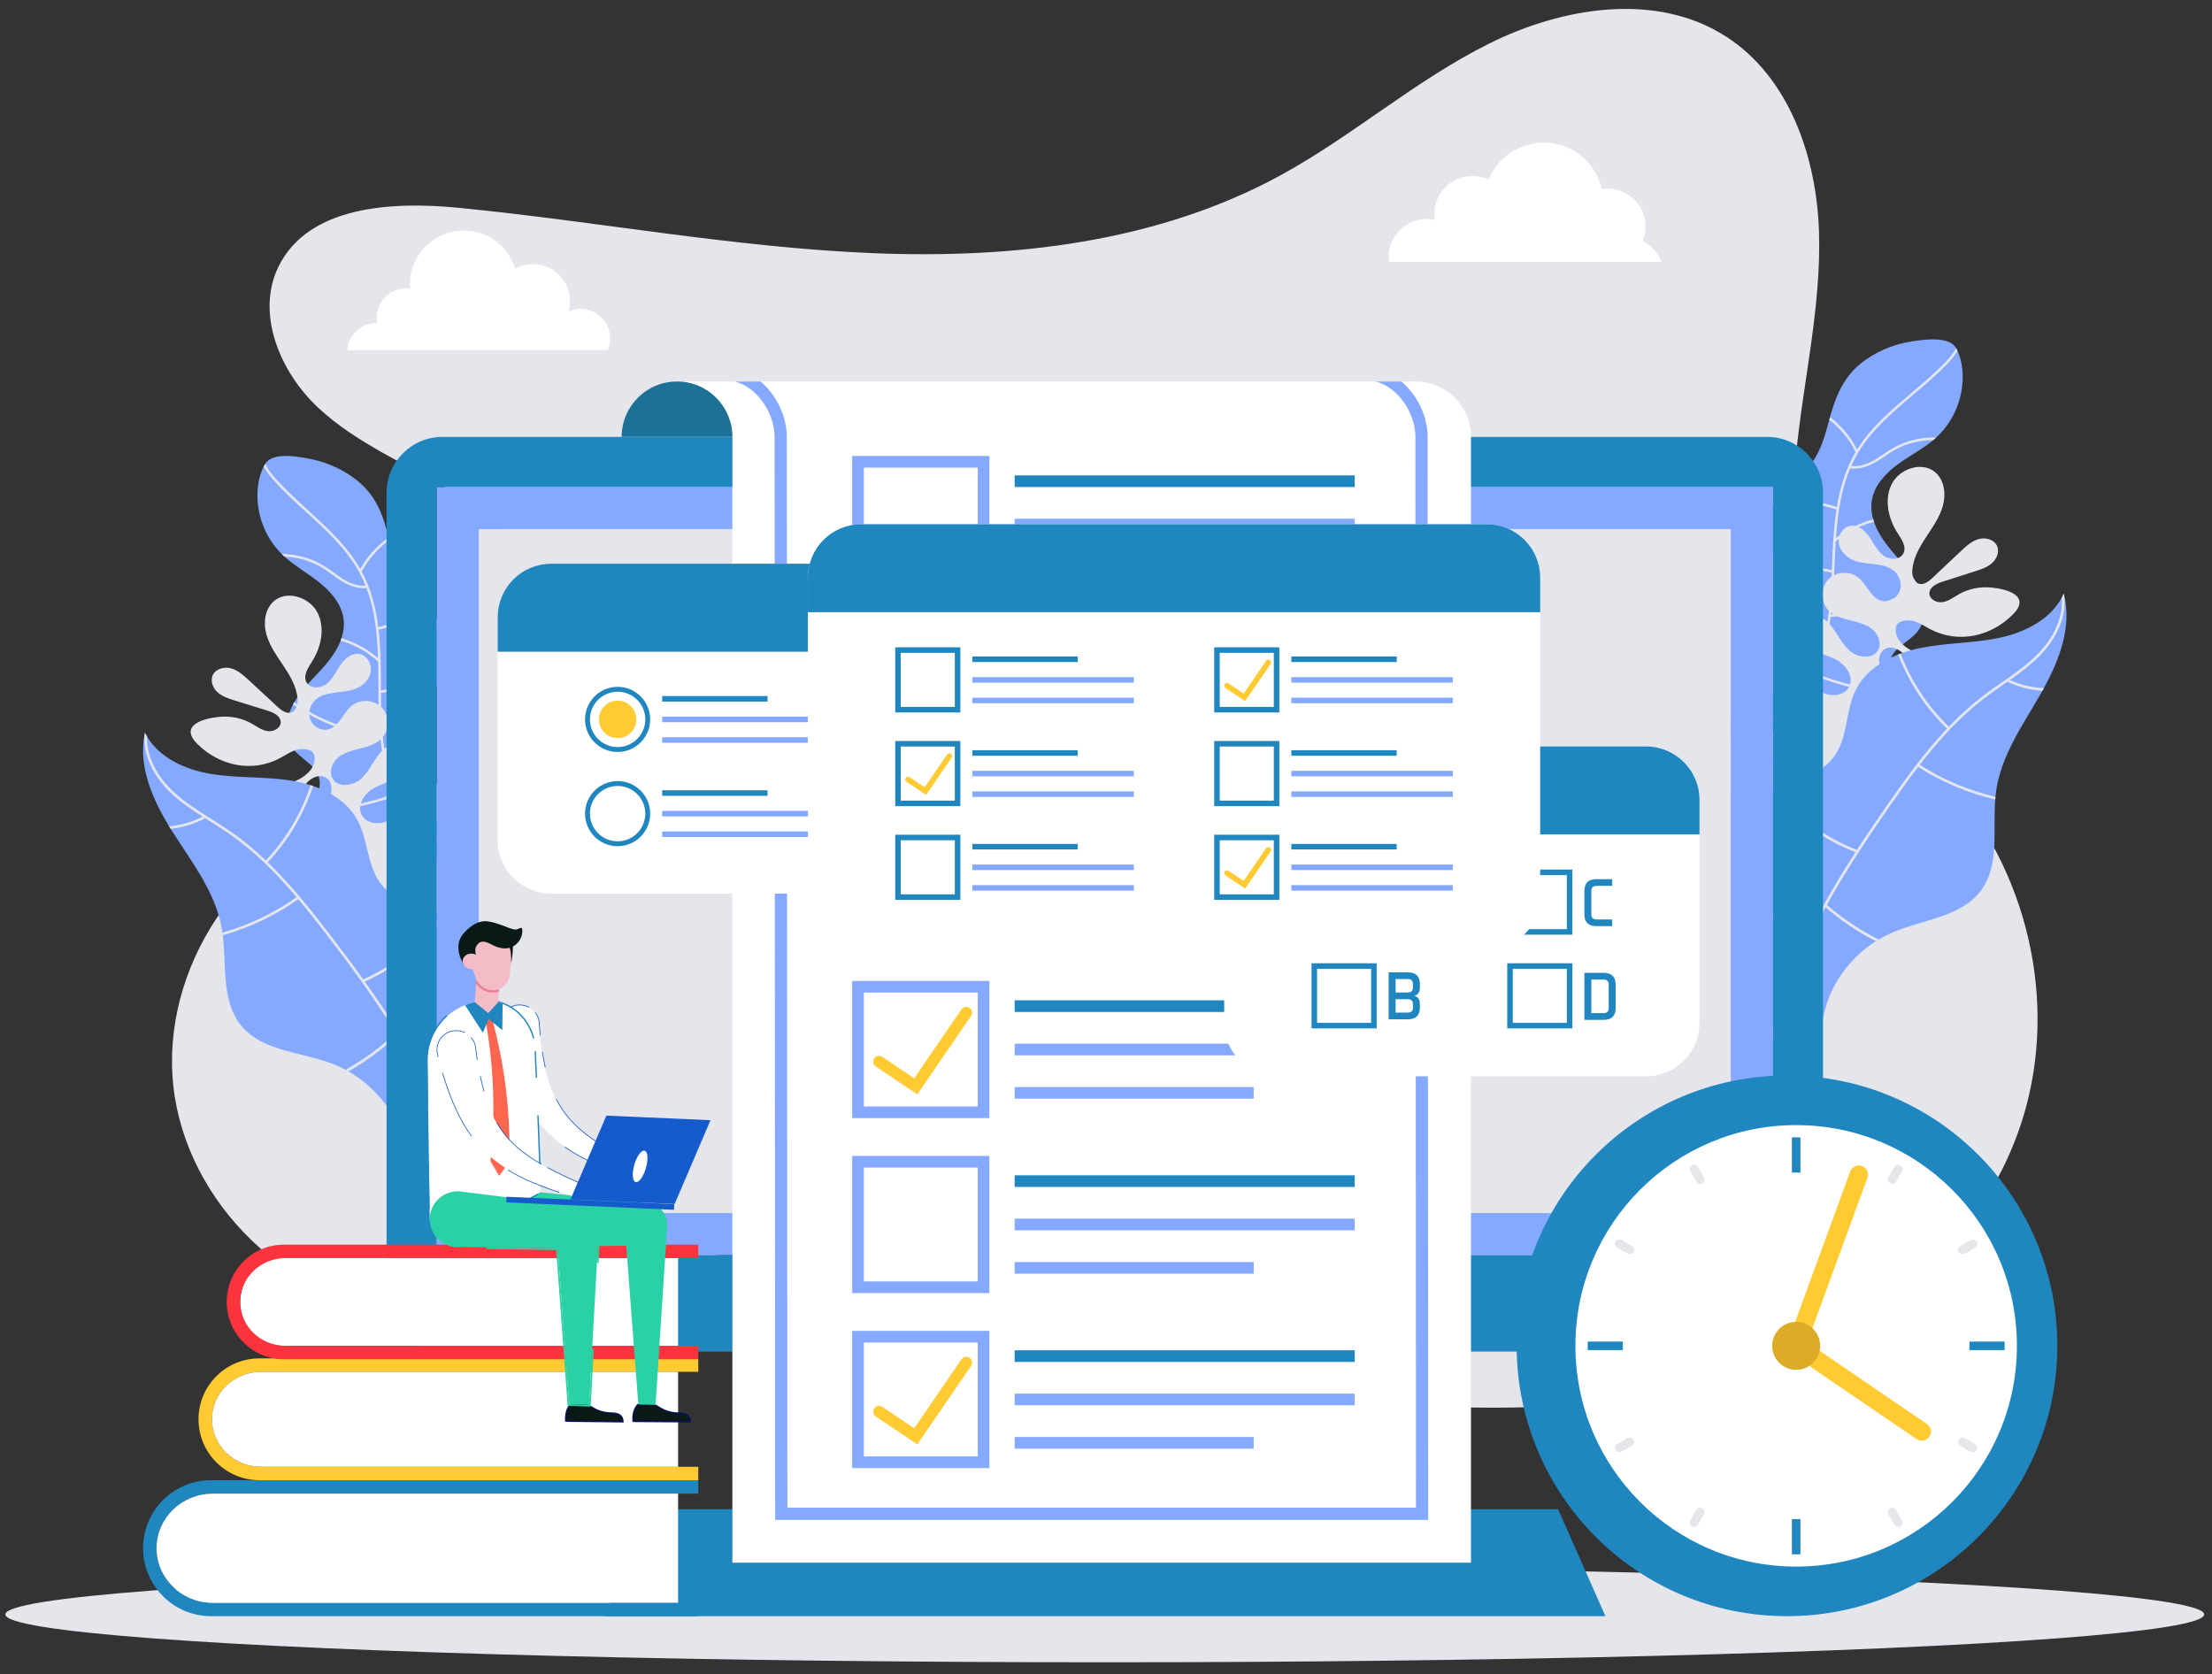 <svg width="1810" height="1370" xmlns="http://www.w3.org/2000/svg">

 <rect width="100%" height="100%" fill="#333333" stroke="none"/>

 <g>
  <title>background</title>
  <rect fill="none" id="canvas_background" height="1372" width="1812" y="-1" x="-1"/>
 </g>
 <g>
  <title>Layer 1</title>
  <rect id="svg_1" fill="none" height="2000" width="2000"/>
  <g id="svg_2">
   <rect id="svg_3" fill="none" height="1364" width="1808" y="324.44" x="92"/>
   <g id="svg_4">
    <path id="svg_5" fill="#E5E6EB" d="m288.718,666.267c52.598,-15.961 115.686,-13.5 152.977,-53.883c28.812,-31.201 31.457,-80.593 14.484,-119.523c-16.973,-38.93 -50.366,-68.548 -86.573,-90.744c-36.704,-22.5 -77.674,-39.064 -109.166,-68.419s-51.532,-77.43 -32.335,-115.964c24.451,-49.079 92.047,-53.059 146.621,-47.742c113.579,11.066 226.198,32.591 340.221,37.199c114.023,4.607 231.932,-8.854 332.183,-63.373c59.364,-32.284 110.818,-77.995 171.307,-108.117c60.489,-30.123 136.715,-42.399 193.638,-5.984c51.905,33.205 74.483,98.742 76.36,160.331c1.877,61.589 -13.1,122.325 -18.961,183.663c-5.86,61.338 -1.252,127.436 34.776,177.423c22.313,30.958 54.684,52.952 81.458,80.144c69.236,70.316 97.788,178.149 72.421,273.513c-15.473,58.168 -50.686,110.399 -97.259,148.274c-32.361,26.317 -76.569,57.83 -115.675,73.273c-54.709,21.605 -124.696,22.566 -182.809,24.769c-127.694,4.84 -256.292,-12.983 -377.636,-53.144c-97.781,-32.362 -195.541,-79.574 -298.174,-70.913c-85.912,7.25 -167.241,53.641 -253.206,47.05c-96.092,-7.367 -181.035,-89.59 -191.524,-185.392c-10.488,-95.801 54.651,-194.456 146.872,-222.441z"/>
    <ellipse id="svg_6" fill="#E5E6EB" ry="39.156" rx="899.613" cy="1321.069" cx="904"/>
    <g id="svg_7">
     <g id="svg_8">
      <g id="svg_9">
       <path id="svg_10" fill="#84A9FF" d="m305.214,407.346c6.41,9.654 9.966,20.73 12.734,32.554c0.173,0.715 0.338,1.437 0.503,2.159c2.949,12.694 5.847,25.407 13.061,36.053c8.379,12.389 22.336,21.701 29.952,33.932c0.509,0.813 0.981,1.646 1.438,2.493c1.77,3.355 3.048,6.93 3.594,10.859c1.864,13.269 -5.487,25.796 -10.463,38.261c-0.1,0.228 -0.192,0.463 -0.285,0.698c-0.168,0.427 -0.329,0.848 -0.483,1.276c-8.726,23.098 -8.924,49.308 -0.53,72.524c6.5,17.985 18.119,29.383 29.75,43.794c6.304,7.803 7.724,14.689 6.026,20.579c-0.189,0.667 -0.412,1.309 -0.686,1.942c-4.355,10.389 -18.542,17.427 -31.797,20.659c-24.579,6 -51.834,2.363 -73.023,-11.834c-16.209,-10.866 -29.271,-29.268 -27.895,-48.416c0.052,-0.696 0.118,-1.391 0.214,-2.084c0.069,-0.615 0.159,-1.207 0.265,-1.812c1.495,-8.468 5.811,-17.041 3.313,-25.279c-3.093,-10.148 -14.913,-14.682 -21.199,-23.233c-7.514,-10.211 -5.828,-24.679 0.071,-36.039c0.317,-0.616 0.641,-1.224 0.985,-1.81c0.049,-0.099 0.105,-0.191 0.161,-0.283c6.801,-11.633 17.222,-20.633 25.909,-30.935c4.826,-5.729 9.22,-12.245 11.893,-19.217c0.238,-0.642 0.476,-1.284 0.686,-1.942c1.663,-4.96 2.407,-10.144 1.772,-15.402c-1.521,-12.61 -10.625,-23.008 -20.624,-30.834c-9.091,-7.123 -19.281,-12.872 -27.823,-20.598c-0.749,-0.68 -1.505,-1.383 -2.223,-2.105c-0.098,-0.078 -0.187,-0.177 -0.277,-0.262c-14.705,-14.634 -21.94,-36.406 -18.911,-56.927c0.72,-4.887 2.145,-9.867 4.412,-14.293c0.366,-0.715 0.76,-1.414 1.171,-2.104c6.086,-10.196 27.149,-6.043 36.494,-4.275c15.116,2.859 30.203,9.871 41.817,20.313c3.969,3.563 7.247,7.445 9.998,11.588z"/>
      </g>
      <path id="svg_11" fill="#E5E6EB" d="m294.774,465.562c-10.686,-18.74 -26.971,-33.612 -42.736,-48.012c-8.947,-8.178 -18.199,-16.634 -26.334,-25.692c-3.145,-3.501 -6.37,-7.661 -8.8,-12.135c-0.408,0.684 -0.802,1.383 -1.167,2.098c2.43,4.212 5.466,8.1 8.439,11.41c8.204,9.134 17.49,17.628 26.479,25.837c15.96,14.571 32.459,29.65 42.972,48.643c0.332,0.586 0.656,1.192 0.974,1.791c0.072,0.142 0.146,0.27 0.21,0.419c1.577,3.017 2.991,6.097 4.242,9.227c-6.269,0.631 -12.439,-1.948 -16.682,-4.365c-3.261,-1.863 -6.377,-4.133 -9.395,-6.325c-2.409,-1.759 -4.902,-3.566 -7.485,-5.181c-10.375,-6.508 -22.646,-9.822 -34.977,-9.974c0.718,0.722 1.474,1.425 2.223,2.105l0.007,0.008c11.178,0.484 22.226,3.681 31.657,9.6c2.521,1.576 4.985,3.367 7.373,5.103c3.06,2.223 6.218,4.524 9.585,6.444c4.638,2.657 11.457,5.467 18.475,4.563c3.964,10.471 6.312,21.482 7.709,32.739c0.094,0.689 0.173,1.392 0.244,2.087c0.86,7.445 1.312,15.007 1.56,22.587c-8.605,-7.366 -18.731,-12.952 -29.565,-16.188c-0.129,-0.036 -0.243,-0.071 -0.372,-0.107c-0.21,0.658 -0.448,1.3 -0.686,1.942c0.158,0.038 0.315,0.09 0.466,0.134c11.164,3.342 21.564,9.233 30.24,17.032c0.188,7.205 0.216,14.417 0.24,21.578c0,0.8 0.009,1.593 0.01,2.394c0.006,0.699 0.006,1.39 0.012,2.089c0.002,1.186 0.01,2.38 0.02,3.558c0.064,10.066 0.378,20.21 1.276,30.19c-25.219,-2.816 -49.483,-12.026 -70.226,-26.54c-0.344,0.585 -0.668,1.193 -0.985,1.81c21.11,14.724 45.791,24.029 71.419,26.823c1.618,16.362 4.914,32.225 11.454,46.472c-21.028,7.355 -43.091,11.745 -65.323,13.069c-0.095,0.693 -0.162,1.388 -0.214,2.083c22.611,-1.333 45.041,-5.79 66.418,-13.28c3.229,6.671 7.184,12.965 12.053,18.77c13.867,16.547 32.577,26.492 54.243,34.1c0.274,-0.633 0.497,-1.276 0.686,-1.942c-21.366,-7.505 -39.779,-17.289 -53.353,-33.478c-4.705,-5.607 -8.54,-11.692 -11.679,-18.139c-0.301,-0.627 -0.595,-1.247 -0.882,-1.874c-6.426,-13.935 -9.695,-29.491 -11.313,-45.577c-0.08,-0.688 -0.144,-1.375 -0.209,-2.077c-0.924,-10.039 -1.248,-20.271 -1.315,-30.417c-0.009,-1.318 -0.012,-2.627 -0.014,-3.951c14.344,-2.635 29.036,-3.099 43.517,-1.383c0.154,-0.428 0.314,-0.849 0.483,-1.276c0.093,-0.235 0.185,-0.47 0.285,-0.698c-14.738,-1.802 -29.691,-1.367 -44.296,1.269c-0.001,-0.662 -0.001,-1.339 -0.009,-2.009c-0.021,-6.513 -0.048,-13.062 -0.191,-19.618c-0.021,-0.961 -0.043,-1.923 -0.078,-2.885c-0.232,-8.423 -0.705,-16.823 -1.665,-25.103c17.131,-5.236 35.788,-5.406 53.109,-0.774c-0.456,-0.846 -0.928,-1.679 -1.438,-2.492c-0.007,-0.008 -0.007,-0.008 -0.007,-0.008c-17.02,-4.158 -35.16,-3.843 -51.917,1.195c-1.463,-11.654 -3.958,-23.058 -8.2,-33.9l-0.006,-0.022l-0.013,-0.029l-0.106,-0.471c-0.022,0.006 -0.044,0.012 -0.073,0.01c-1.385,-3.479 -2.947,-6.91 -4.724,-10.271c-0.152,-0.292 -0.305,-0.569 -0.464,-0.855c5.402,-10.099 13.208,-18.906 22.496,-25.632c-0.166,-0.722 -0.33,-1.444 -0.503,-2.159c-9.491,6.714 -17.515,15.523 -23.174,25.66z"/>
     </g>
     <path id="svg_12" fill="#E5E6EB" d="m276.46,675.546c-7.171,-0.101 -12.029,6.851 -17.018,12.002c-5.165,5.333 -12.172,9.437 -19.589,9.125c-7.417,-0.312 -14.794,-6.195 -14.93,-13.617c-0.118,-6.42 4.924,-11.935 10.661,-14.817c5.738,-2.882 12.223,-3.811 18.387,-5.61c6.164,-1.799 12.44,-4.824 15.665,-10.376c3.224,-5.552 1.841,-14.045 -4.088,-16.509c-4.528,-1.882 -9.848,0.323 -13.384,3.72c-3.536,3.397 -5.849,7.841 -8.81,11.75c-11.654,15.383 -34.433,21.096 -51.967,13.033c-6.772,-3.114 -13.33,-9.587 -11.987,-16.92c1.687,-9.201 13.006,-11.167 20.787,-10.507c8.983,0.763 17.325,5.041 26.35,5.495c11.818,0.595 33.069,-9.039 30.775,-23.694c-0.919,-5.87 -9.416,-6.331 -13.84,-5.251c-5.326,1.301 -9.854,4.598 -14.636,7.123c-22.723,11.999 -49.304,6.089 -67.198,-11.565c-15.404,-15.197 4.341,-21.031 17.532,-22.322c9.055,-0.886 18.408,0.819 26.377,5.273c4.322,2.415 8.421,5.609 13.316,6.357c4.895,0.748 10.865,-2.351 10.815,-7.302c-0.051,-5.157 -5.953,-7.917 -10.879,-9.445c-8.869,-2.751 -17.738,-5.503 -26.607,-8.254c-4.985,-1.547 -10.133,-3.183 -14.046,-6.637c-3.913,-3.455 -6.257,-9.264 -4.129,-14.03c2.39,-5.354 9.467,-7.22 15.114,-5.641c5.647,1.579 10.176,5.695 14.477,9.68c7.781,7.209 15.562,14.418 23.343,21.627c3.181,2.947 7.307,6.121 11.413,4.727c4.33,-1.471 5.545,-7.065 5.095,-11.615c-0.961,-9.708 -6.144,-18.441 -11.553,-26.56c-5.409,-8.119 -11.274,-16.205 -13.917,-25.596c-2.643,-9.391 -1.346,-20.619 5.927,-27.121c10.547,-9.43 29.138,-3.54 35.719,8.984s3.292,28.337 -4.299,40.276c-3.28,5.159 -7.47,11.383 -4.635,16.799c2.932,5.603 11.566,5.336 16.556,1.453c4.991,-3.883 7.607,-9.981 11.148,-15.219c3.542,-5.239 9.167,-10.122 15.426,-9.219c6.56,0.947 10.774,8.53 9.465,15.027c-1.31,6.497 -6.912,11.499 -13.152,13.731c-10.746,3.843 -24.263,1.223 -32.43,9.195c-4.206,4.105 -5.865,10.789 -3.587,16.206c2.278,5.417 8.61,8.956 14.325,7.586c9.151,-2.193 12.21,-13.75 19.59,-19.588c7.036,-5.566 18.292,-4.747 24.448,1.779c6.156,6.526 6.319,17.81 0.353,24.51c-4.407,4.95 -11.099,7.093 -17.516,8.751c-6.416,1.658 -13.144,3.156 -18.325,7.289c-5.181,4.133 -8.215,11.855 -4.842,17.559c4.659,7.88 17.242,5.904 23.849,-0.434c6.607,-6.337 9.97,-15.399 16.233,-22.077c6.263,-6.677 18.215,-10.016 24.06,-2.97c5.593,6.742 0.817,17.478 -6.429,22.401c-7.246,4.922 -16.284,6.469 -23.906,10.786c-7.622,4.317 -13.97,13.66 -10.172,21.554c3.343,6.949 13.033,8.688 20.173,5.776c7.14,-2.912 12.317,-9.113 17.269,-15.023c4.952,-5.911 10.329,-12.003 17.609,-14.544c7.28,-2.542 16.924,0.001 19.536,7.256c2.456,6.821 -2.222,14.279 -8.012,18.643c-5.79,4.364 -12.821,6.979 -18.214,11.824c-5.393,4.845 -8.741,13.375 -4.624,19.343c4.38,6.348 13.94,5.793 21.247,3.329c7.307,-2.465 15.024,-6.176 22.366,-3.817c5.715,1.836 9.947,7.555 10.034,13.556c0.086,6.002 -3.98,11.84 -9.64,13.839c-9.037,3.193 -20.572,-2.627 -27.959,3.481c-4.248,3.513 -5.146,9.807 -4.033,15.206c1.113,5.399 3.853,10.302 5.778,15.468c4.363,11.709 4.112,25.842 -3.568,35.699s-23.788,13.096 -33.064,4.724c-7.116,-6.423 -8.422,-17.14 -7.41,-26.672c1.012,-9.533 3.857,-18.954 3.206,-28.518c-0.651,-9.564 -6.13,-19.816 -15.499,-21.844c-6.473,-1.401 -13.061,1.404 -18.943,4.45c-5.881,3.046 -11.94,6.492 -18.563,6.476c-6.623,-0.016 -13.767,-5.13 -13.217,-11.73c0.278,-3.339 2.433,-6.269 5.029,-8.388c9.904,-8.083 28.742,-9.161 30.98,-24.623c0.879,-6.066 -2.857,-14.715 -9.816,-14.813z"/>
     <g id="svg_13">
      <path id="svg_14" fill="#84A9FF" d="m138.364,676.136c0.418,0.683 0.835,1.367 1.252,2.039c0.686,1.096 1.372,2.192 2.068,3.277c15.66,24.526 34.233,48.514 39.584,77.125c0.284,1.515 0.527,3.054 0.737,4.597c0.107,0.717 0.202,1.434 0.288,2.163c3.153,25.626 -1.169,53.876 14.893,73.7c17.357,21.417 49.251,21.601 74.978,31.493c3.616,1.389 7.153,3.012 10.564,4.849c0.798,0.417 1.587,0.846 2.367,1.308c17.03,9.718 31.111,24.638 39.589,42.347c5.606,11.723 8.37,24.216 9.294,37.125c0.601,8.499 -1.482,17.422 5.168,24.051c8.456,8.4 26.517,9.012 41.885,7.411c0.719,-0.074 1.438,-0.159 2.156,-0.245c6.507,-0.779 12.404,-1.914 16.706,-2.976c21.204,-5.208 41.372,-20.862 45.095,-42.374c6.065,-35.017 -31.834,-68.025 -22.063,-102.2c3.428,-11.963 12.416,-21.975 17.159,-33.267c0.313,-0.747 0.615,-1.494 0.884,-2.249c1.006,-2.799 1.725,-5.684 2.011,-8.712c1.701,-18.26 -13.695,-34.305 -30.792,-40.958c-14.381,-5.587 -29.992,-6.411 -45.393,-8.052c-0.807,-0.092 -1.625,-0.184 -2.443,-0.275c-2.094,-0.236 -4.178,-0.495 -6.266,-0.796c-18.161,-2.563 -37.365,-8.888 -47.69,-24.062c-10.059,-14.792 -9.38,-34.61 -17.908,-50.348c-7.49,-13.823 -21.143,-22.751 -36.263,-27.948l-0.011,0.001c-0.677,-0.231 -1.363,-0.451 -2.049,-0.661c-5.337,-1.707 -10.826,-2.96 -16.273,-3.804c-21.671,-3.387 -43.909,-1.823 -65.555,-5.461c-20.43,-3.424 -41.482,-12.827 -51.984,-30.419c-0.637,-1.024 -1.213,-2.096 -1.758,-3.181c-0.105,0.484 -0.2,0.955 -0.295,1.438c-5.054,25.936 6.135,52.163 20.065,75.064z"/>
      <path id="svg_15" fill="#E5E6EB" d="m140.661,649.624c-15.498,-14.34 -23.714,-32.306 -22.362,-48.55c0.094,-0.483 0.19,-0.955 0.295,-1.438c0.544,1.084 1.12,2.156 1.758,3.181c-0.662,15.177 7.271,31.791 21.783,45.23c7.842,7.255 16.882,13.298 25.886,19.008l0.011,-0.001c0.682,0.448 1.362,0.873 2.042,1.299c0.93,0.591 1.848,1.163 2.766,1.744c5.272,3.323 10.713,6.742 15.909,10.352c10.254,7.111 19.782,15.096 28.745,23.632c16.515,-17.398 29.152,-38.72 36.67,-61.58c0.686,0.21 1.372,0.43 2.049,0.661c-7.614,23.17 -20.425,44.774 -37.161,62.405c8.983,8.664 17.39,17.878 25.414,27.326c0.473,0.549 0.936,1.11 1.398,1.66c8.196,9.727 15.975,19.669 23.518,29.498c9.276,12.07 18.643,24.502 27.835,37.346c26.863,-11.808 50.208,-31.178 67.134,-55.084c0.818,0.092 1.635,0.183 2.443,0.275c-17.116,24.547 -40.887,44.467 -68.287,56.607c9.27,13.022 18.343,26.46 26.954,40.374c0.393,0.642 0.785,1.273 1.178,1.914c4.888,7.969 9.624,16.09 14.147,24.388c5.783,-0.921 11.735,-3.671 17.115,-8.024c7.137,-5.768 12.615,-13.501 17.946,-21.039c5.106,-7.209 10.898,-15.387 18.473,-21.381c13.134,-10.403 30.673,-13.385 42.708,-14.721c1.309,-0.139 2.618,-0.278 3.94,-0.397c-0.269,0.755 -0.571,1.502 -0.884,2.249c-0.934,0.09 -1.879,0.181 -2.812,0.292c-11.778,1.306 -28.911,4.215 -41.616,14.273c-7.329,5.803 -13.023,13.845 -18.079,20.996c-5.381,7.596 -10.948,15.455 -18.319,21.412c-5.442,4.4 -11.462,7.253 -17.384,8.335c3.765,6.959 7.388,14.058 10.815,21.269c15.282,32.059 25.475,63.592 30.499,94.239c-0.718,0.085 -1.437,0.17 -2.156,0.245c-4.996,-30.422 -15.129,-61.711 -30.298,-93.562c-3.539,-7.419 -7.251,-14.695 -11.15,-21.861c-0.353,-0.688 -0.728,-1.374 -1.102,-2.061c-4.305,-7.839 -8.795,-15.544 -13.425,-23.1c-11.871,11.403 -25.306,21.395 -39.96,29.649c-0.78,-0.462 -1.568,-0.891 -2.367,-1.308c14.977,-8.277 28.874,-18.455 41.137,-30.264c-8.726,-14.155 -17.956,-27.818 -27.392,-41.045c-0.423,-0.607 -0.856,-1.203 -1.278,-1.799c-9.083,-12.69 -18.342,-24.968 -27.511,-36.906c-7.577,-9.848 -15.38,-19.82 -23.588,-29.557c-18.679,13.253 -39.726,23.251 -61.803,29.528c-0.086,-0.729 -0.182,-1.446 -0.288,-2.163c21.683,-6.195 42.342,-16.024 60.705,-29.016c-7.941,-9.346 -16.265,-18.458 -25.154,-27.021c-0.513,-0.503 -1.036,-1.005 -1.559,-1.497c-8.893,-8.465 -18.329,-16.371 -28.469,-23.415c-5.161,-3.58 -10.591,-7 -15.839,-10.292c-1.247,-0.785 -2.495,-1.58 -3.754,-2.374c-8.696,4.703 -18.402,7.577 -28.318,8.616c-0.417,-0.672 -0.835,-1.356 -1.252,-2.039c9.583,-0.864 19.003,-3.511 27.484,-7.896c-8.749,-5.574 -17.51,-11.496 -25.19,-18.612z"/>
     </g>
    </g>
    <g id="svg_16">
     <g id="svg_17">
      <g id="svg_18">
       <path id="svg_19" fill="#84A9FF" d="m1511.391,309.28c-6.771,9.404 -10.745,20.338 -13.959,32.048c-0.2,0.708 -0.392,1.423 -0.584,2.138c-3.428,12.573 -6.806,25.167 -14.418,35.532c-8.842,12.062 -23.142,20.839 -31.216,32.773c-0.54,0.793 -1.043,1.608 -1.531,2.436c-1.896,3.285 -3.308,6.809 -4.002,10.715c-2.365,13.189 4.506,25.985 9.006,38.63c0.091,0.231 0.175,0.47 0.258,0.708c0.152,0.434 0.297,0.86 0.434,1.294c7.844,23.412 7.049,49.611 -2.219,72.492c-7.177,17.726 -19.219,28.676 -31.389,42.636c-6.595,7.558 -8.275,14.386 -6.801,20.335c0.163,0.673 0.362,1.324 0.612,1.967c3.958,10.546 17.868,18.117 30.991,21.849c24.334,6.928 51.708,4.326 73.419,-9.058c16.609,-10.244 30.359,-28.138 29.709,-47.325c-0.026,-0.697 -0.065,-1.394 -0.135,-2.09c-0.046,-0.617 -0.114,-1.212 -0.196,-1.821c-1.173,-8.519 -5.161,-17.248 -2.353,-25.387c3.476,-10.024 15.459,-14.106 22.064,-22.413c7.895,-9.918 6.759,-24.44 1.295,-36.016c-0.293,-0.628 -0.594,-1.248 -0.916,-1.846c-0.045,-0.101 -0.097,-0.195 -0.15,-0.288c-6.355,-11.882 -16.428,-21.271 -24.718,-31.895c-4.605,-5.908 -8.75,-12.586 -11.157,-19.654c-0.214,-0.651 -0.427,-1.301 -0.612,-1.967c-1.474,-5.019 -2.021,-10.228 -1.187,-15.458c1.998,-12.543 11.489,-22.589 21.777,-30.031c9.354,-6.773 19.755,-12.132 28.583,-19.529c0.774,-0.651 1.556,-1.325 2.301,-2.02c0.1,-0.074 0.194,-0.17 0.287,-0.251c15.249,-14.067 23.304,-35.548 21.054,-56.17c-0.535,-4.911 -1.769,-9.941 -3.867,-14.45c-0.338,-0.728 -0.705,-1.442 -1.09,-2.147c-5.696,-10.42 -26.901,-7.067 -36.306,-5.655c-15.213,2.284 -30.555,8.719 -42.557,18.713c-4.098,3.414 -7.52,7.168 -10.427,11.205z"/>
      </g>
      <path id="svg_20" fill="#E5E6EB" d="m1519.618,367.849c11.389,-18.322 28.226,-32.566 44.525,-46.358c9.25,-7.833 18.816,-15.932 27.289,-24.675c3.275,-3.379 6.656,-7.414 9.254,-11.793c0.381,0.699 0.749,1.412 1.087,2.141c-2.587,4.117 -5.769,7.887 -8.865,11.082c-8.544,8.817 -18.146,16.953 -27.439,24.815c-16.5,13.956 -33.559,28.399 -44.784,46.98c-0.354,0.573 -0.701,1.166 -1.041,1.753c-0.078,0.139 -0.156,0.264 -0.226,0.411c-1.69,2.954 -3.219,5.979 -4.588,9.06c6.241,0.869 12.504,-1.475 16.835,-3.73c3.33,-1.738 6.529,-3.888 9.628,-5.964c2.474,-1.667 5.033,-3.378 7.676,-4.894c10.614,-6.11 23.001,-8.957 35.33,-8.642c-0.745,0.695 -1.526,1.368 -2.301,2.02l-0.007,0.007c-11.189,0.06 -22.349,2.836 -31.998,8.393c-2.578,1.479 -5.109,3.176 -7.561,4.82c-3.142,2.106 -6.385,4.285 -9.823,6.076c-4.735,2.479 -11.656,5.029 -18.635,3.86c-4.358,10.313 -7.122,21.227 -8.944,32.423c-0.12,0.685 -0.225,1.384 -0.323,2.076c-1.141,7.407 -1.88,14.947 -2.415,22.512c8.878,-7.035 19.208,-12.232 30.157,-15.056c0.13,-0.031 0.246,-0.062 0.376,-0.093c0.185,0.666 0.399,1.316 0.612,1.967c-0.159,0.032 -0.318,0.078 -0.47,0.116c-11.282,2.916 -21.898,8.409 -30.864,15.874c-0.461,7.193 -0.762,14.398 -1.057,21.553c-0.031,0.799 -0.069,1.592 -0.1,2.392c-0.033,0.698 -0.058,1.389 -0.091,2.087c-0.047,1.185 -0.101,2.378 -0.155,3.555c-0.445,10.056 -1.144,20.182 -2.419,30.12c25.307,-1.858 49.904,-10.142 71.181,-23.86c0.322,0.598 0.622,1.218 0.916,1.846c-21.652,13.913 -46.669,22.276 -72.384,24.097c-2.237,16.289 -6.131,32.016 -13.207,46.005c20.735,8.147 42.615,13.369 64.781,15.535c0.069,0.696 0.109,1.393 0.135,2.09c-22.544,-2.189 -44.789,-7.493 -65.867,-15.787c-3.479,6.543 -7.67,12.683 -12.755,18.3c-14.484,16.009 -33.558,25.238 -55.496,32.02c-0.25,-0.642 -0.449,-1.294 -0.612,-1.966c21.635,-6.69 40.406,-15.769 54.583,-31.432c4.914,-5.425 8.977,-11.36 12.358,-17.683c0.324,-0.615 0.642,-1.223 0.952,-1.839c6.949,-13.682 10.805,-29.103 13.032,-45.116c0.106,-0.684 0.196,-1.369 0.288,-2.068c1.303,-9.996 2.015,-20.209 2.466,-30.345c0.059,-1.316 0.111,-2.625 0.163,-3.948c-14.234,-3.177 -28.898,-4.197 -43.433,-3.031c-0.137,-0.434 -0.282,-0.86 -0.434,-1.294c-0.084,-0.239 -0.167,-0.477 -0.258,-0.708c14.796,-1.242 29.721,-0.241 44.216,2.946c0.026,-0.662 0.052,-1.338 0.085,-2.007c0.268,-6.507 0.543,-13.051 0.935,-19.596c0.058,-0.96 0.116,-1.92 0.188,-2.88c0.551,-8.408 1.342,-16.784 2.615,-25.022c-16.921,-5.881 -35.557,-6.759 -53.042,-2.786c0.488,-0.829 0.991,-1.643 1.531,-2.436c0.007,-0.008 0.007,-0.008 0.007,-0.008c17.165,-3.51 35.281,-2.508 51.835,3.161c1.903,-11.59 4.829,-22.891 9.478,-33.565l0.007,-0.022l0.014,-0.029l0.124,-0.467c0.022,0.007 0.044,0.013 0.073,0.013c1.516,-3.424 3.207,-6.793 5.11,-10.085c0.163,-0.286 0.326,-0.557 0.496,-0.837c-5.016,-10.297 -12.482,-19.393 -21.509,-26.466c0.193,-0.715 0.385,-1.43 0.584,-2.138c9.225,7.069 16.91,16.177 22.181,26.52z"/>
     </g>
     <path id="svg_21" fill="#E5E6EB" d="m1532.692,570.506c7.169,-0.162 12.087,6.749 17.119,11.858c5.209,5.289 12.251,9.334 19.665,8.959c7.414,-0.375 14.741,-6.319 14.815,-13.742c0.064,-6.42 -5.024,-11.893 -10.786,-14.726c-5.762,-2.833 -12.255,-3.708 -18.434,-5.455c-6.179,-1.747 -12.481,-4.719 -15.752,-10.244c-3.271,-5.525 -1.959,-14.029 3.949,-16.543c4.512,-1.92 9.85,0.24 13.415,3.607c3.565,3.367 5.915,7.791 8.908,11.675c11.783,15.284 34.61,20.805 52.075,12.595c6.745,-3.171 13.249,-9.699 11.844,-17.021c-1.764,-9.187 -13.1,-11.058 -20.875,-10.331c-8.977,0.839 -17.282,5.186 -26.302,5.717c-11.813,0.694 -33.144,-8.76 -30.974,-23.434c0.869,-5.878 9.362,-6.41 13.795,-5.367c5.336,1.256 9.893,4.515 14.696,7c22.823,11.807 49.353,5.673 67.098,-12.131c15.275,-15.326 -4.518,-20.993 -17.719,-22.173c-9.062,-0.81 -18.4,0.974 -26.331,5.495c-4.302,2.452 -8.374,5.68 -13.262,6.469s-10.884,-2.259 -10.877,-7.21c0.008,-5.157 5.887,-7.967 10.799,-9.537c8.846,-2.826 17.691,-5.652 26.536,-8.478c4.972,-1.589 10.106,-3.268 13.99,-6.755c3.884,-3.488 6.178,-9.316 4.01,-14.065c-2.435,-5.334 -9.528,-7.14 -15.161,-5.513c-5.633,1.627 -10.127,5.781 -14.395,9.802c-7.72,7.274 -15.44,14.549 -23.16,21.823c-3.156,2.974 -7.256,6.183 -11.373,4.823c-4.342,-1.434 -5.605,-7.018 -5.193,-11.572c0.879,-9.716 5.988,-18.492 11.329,-26.657c5.34,-8.164 11.137,-16.3 13.701,-25.713c2.564,-9.413 1.172,-20.629 -6.155,-27.07c-10.626,-9.341 -29.167,-3.295 -35.642,9.285c-6.475,12.579 -3.053,28.364 4.639,40.238c3.324,5.131 7.565,11.32 4.776,16.76c-2.885,5.627 -11.52,5.433 -16.544,1.592s-7.691,-9.916 -11.276,-15.125c-3.586,-5.209 -9.252,-10.045 -15.503,-9.089c-6.552,1.002 -10.702,8.62 -9.338,15.106c1.365,6.486 7.008,11.441 13.268,13.62c10.778,3.752 24.273,1.019 32.507,8.922c4.24,4.069 5.956,10.739 3.723,16.175c-2.233,5.436 -8.534,9.028 -14.26,7.707c-9.169,-2.116 -12.326,-13.647 -19.755,-19.422c-7.083,-5.506 -18.331,-4.592 -24.432,1.985s-6.169,17.862 -0.147,24.512c4.448,4.912 11.158,7 17.589,8.603c6.43,1.604 13.17,3.045 18.386,7.134c5.215,4.089 8.314,11.785 4.989,17.518c-4.593,7.919 -17.192,6.049 -23.851,-0.233c-6.66,-6.281 -10.1,-15.315 -16.418,-21.939c-6.319,-6.624 -18.299,-9.862 -24.084,-2.767c-5.536,6.789 -0.67,17.485 6.618,22.345c7.288,4.861 16.338,6.332 23.996,10.584c7.658,4.253 14.084,13.541 10.353,21.467c-3.284,6.977 -12.959,8.797 -20.124,5.945c-7.164,-2.852 -12.393,-9.009 -17.395,-14.878c-5.002,-5.869 -10.43,-11.915 -17.731,-14.396c-7.301,-2.48 -16.923,0.144 -19.474,7.421c-2.399,6.842 2.342,14.26 8.169,18.574c5.826,4.315 12.879,6.871 18.313,11.67c5.434,4.8 8.854,13.301 4.787,19.303c-4.326,6.384 -13.89,5.91 -21.218,3.508c-7.328,-2.403 -15.075,-6.049 -22.397,-3.628c-5.699,1.884 -9.883,7.638 -9.919,13.641c-0.036,6.002 4.08,11.806 9.756,13.758c9.064,3.117 20.55,-2.8 27.987,3.245c4.278,3.477 5.228,9.763 4.161,15.172c-1.067,5.408 -3.766,10.334 -5.647,15.516c-4.264,11.745 -3.894,25.875 3.868,35.667c7.762,9.792 23.898,12.895 33.103,4.445c7.062,-6.483 8.277,-17.21 7.185,-26.734c-1.092,-9.524 -4.017,-18.92 -3.446,-28.49c0.57,-9.569 5.963,-19.867 15.315,-21.974c6.461,-1.456 13.073,1.294 18.979,4.29c5.907,2.996 11.994,6.392 18.617,6.32c6.623,-0.072 13.724,-5.246 13.118,-11.841c-0.307,-3.336 -2.486,-6.249 -5.099,-8.345c-9.972,-7.999 -28.818,-8.918 -31.186,-24.361c-0.932,-6.055 2.731,-14.735 9.689,-14.892z"/>
     <g id="svg_22">
      <path id="svg_23" fill="#84A9FF" d="m1672.418,563.11c-0.386,0.702 -0.772,1.403 -1.158,2.094c-0.635,1.126 -1.27,2.253 -1.916,3.368c-14.523,25.216 -31.98,50.028 -36.017,78.854c-0.214,1.526 -0.386,3.075 -0.526,4.625c-0.074,0.721 -0.137,1.442 -0.189,2.174c-1.978,25.743 3.63,53.766 -11.509,74.304c-16.36,22.188 -48.212,23.829 -73.46,34.887c-3.549,1.553 -7.007,3.336 -10.331,5.327c-0.779,0.453 -1.547,0.918 -2.305,1.415c-16.568,10.487 -29.952,26.034 -37.612,44.112c-5.064,11.966 -7.255,24.573 -7.588,37.511c-0.212,8.518 2.276,17.336 -4.063,24.261c-8.063,8.777 -26.077,10.215 -41.503,9.318c-0.722,-0.042 -1.443,-0.093 -2.165,-0.146c-6.536,-0.481 -12.479,-1.345 -16.825,-2.209c-21.42,-4.234 -42.282,-18.95 -46.985,-40.269c-7.659,-34.703 28.692,-69.409 17.369,-103.102c-3.971,-11.794 -13.408,-21.385 -18.661,-32.448c-0.347,-0.732 -0.683,-1.464 -0.986,-2.207c-1.133,-2.75 -1.983,-5.6 -2.407,-8.611c-2.534,-18.163 12.112,-34.895 28.888,-42.323c14.111,-6.238 29.668,-7.775 44.978,-10.118c0.802,-0.129 1.615,-0.258 2.427,-0.386c2.081,-0.331 4.151,-0.685 6.223,-1.081c18.025,-3.39 36.92,-10.587 46.541,-26.216c9.373,-15.237 7.789,-35.003 15.588,-51.113c6.851,-14.151 20.081,-23.693 34.948,-29.576l0.011,0c0.665,-0.262 1.341,-0.513 2.017,-0.754c5.254,-1.949 10.679,-3.451 16.082,-4.544c21.494,-4.374 43.78,-3.828 65.237,-8.451c20.252,-4.355 40.852,-14.709 50.539,-32.763c0.59,-1.052 1.116,-2.149 1.61,-3.258c0.127,0.478 0.244,0.945 0.36,1.423c6.235,25.678 -3.744,52.389 -16.612,75.902z"/>
      <path id="svg_24" fill="#E5E6EB" d="m1668.911,536.731c14.827,-15.033 22.212,-33.356 20.12,-49.522c-0.117,-0.478 -0.233,-0.945 -0.36,-1.423c-0.494,1.108 -1.021,2.205 -1.61,3.258c1.355,15.131 -5.81,32.09 -19.693,46.178c-7.502,7.606 -16.256,14.055 -24.99,20.171l-0.011,0c-0.661,0.478 -1.32,0.935 -1.98,1.391c-0.902,0.633 -1.793,1.246 -2.684,1.868c-5.115,3.561 -10.394,7.224 -15.419,11.069c-9.918,7.572 -19.071,15.985 -27.635,24.921c-17.293,-16.625 -30.892,-37.347 -39.446,-59.839c-0.675,0.241 -1.351,0.492 -2.017,0.754c8.665,22.798 22.45,43.794 39.974,60.641c-8.578,9.066 -16.555,18.654 -24.139,28.459c-0.447,0.57 -0.884,1.152 -1.32,1.722c-7.743,10.091 -15.059,20.378 -22.146,30.542c-8.714,12.481 -17.504,25.328 -26.099,38.579c-27.374,-10.568 -51.581,-28.851 -69.581,-51.958c-0.813,0.129 -1.625,0.258 -2.427,0.386c18.22,23.74 42.876,42.552 70.803,53.427c-8.665,13.433 -17.115,27.27 -25.08,41.564c-0.363,0.659 -0.726,1.308 -1.09,1.966c-4.518,8.184 -8.879,16.513 -13.017,25.009c-5.819,-0.656 -11.891,-3.131 -17.464,-7.233c-7.393,-5.435 -13.219,-12.91 -18.889,-20.197c-5.43,-6.968 -11.59,-14.873 -19.431,-20.514c-13.596,-9.792 -31.252,-11.97 -43.336,-12.754c-1.314,-0.079 -2.628,-0.158 -3.954,-0.216c0.303,0.742 0.64,1.474 0.986,2.207c0.938,0.047 1.885,0.095 2.822,0.164c11.826,0.767 29.074,2.89 42.225,12.356c7.586,5.462 13.642,13.235 19.02,20.147c5.722,7.342 11.642,14.938 19.278,20.553c5.637,4.147 11.781,6.721 17.747,7.532c-3.443,7.124 -6.738,14.381 -9.831,21.741c-13.801,32.724 -22.542,64.69 -26.16,95.535c0.721,0.052 1.443,0.104 2.165,0.146c3.601,-30.619 12.292,-62.338 25.99,-94.849c3.196,-7.573 6.572,-15.011 10.139,-22.348c0.321,-0.703 0.664,-1.406 1.007,-2.109c3.942,-8.027 8.075,-15.93 12.356,-23.689c12.38,10.848 26.257,20.216 41.274,27.791c0.758,-0.497 1.526,-0.962 2.305,-1.415c-15.34,-7.584 -29.687,-17.116 -42.478,-28.353c8.069,-14.539 16.666,-28.61 25.488,-42.254c0.395,-0.626 0.8,-1.24 1.194,-1.855c8.494,-13.092 17.182,-25.78 25.795,-38.124c7.119,-10.184 14.458,-20.502 22.212,-30.605c19.265,12.385 40.747,21.411 63.088,26.673c0.052,-0.732 0.115,-1.453 0.189,-2.174c-21.943,-5.198 -43.031,-14.072 -61.968,-26.211c7.505,-9.699 15.404,-19.182 23.892,-28.142c0.489,-0.526 0.989,-1.052 1.489,-1.567c8.496,-8.862 17.561,-17.192 27.369,-24.691c4.992,-3.812 10.26,-7.476 15.353,-11.005c1.21,-0.841 2.42,-1.692 3.641,-2.543c8.902,4.3 18.729,6.728 28.683,7.313c0.386,-0.691 0.772,-1.392 1.158,-2.094c-9.613,-0.425 -19.144,-2.639 -27.817,-6.632c8.482,-5.971 16.963,-12.288 24.31,-19.747z"/>
     </g>
    </g>
    <g id="svg_25">
     <rect id="svg_26" fill="#155BCD" height="559.74" width="1024.58" y="432.91" x="391.71"/>
     <path id="svg_27" fill="#1F86C0" d="m1445.94,357.51l-1083.88,0c-25.27,0 -45.75,20.49 -45.75,45.75l0,656.97c0,25.27 20.48,45.76 45.75,45.76l1083.88,0c25.27,0 45.75,-20.49 45.75,-45.76l0,-656.97c0,-25.26 -20.48,-45.75 -45.75,-45.75zm4.62,669.41l-1093.13,0l0,-628.28l1093.13,0l0,628.28z"/>
     <rect id="svg_28" fill="#E5E6EB" height="559.74" width="1024.58" y="432.91" x="391.71"/>
     <path id="svg_29" fill="#84A9FF" d="m357.43,398.64l0,628.28l1093.13,0l0,-628.28l-1093.13,0zm1058.86,594.01l-1024.58,0l0,-559.74l1024.58,0l0,559.74z"/>
     <circle id="svg_30" fill="#050F64" r="25.825" cy="1068.642" cx="904"/>
     <rect id="svg_31" fill="#050F64" height="132.131" width="261.078" y="1105.986" x="773.461"/>
     <polygon id="svg_32" fill="#1F86C0" points="1313.658,1322.489 494.342,1322.489 533.079,1234.933 1274.921,1234.933 "/>
    </g>
    <path id="svg_33" fill="#FFFFFF" d="m1203.65,357.48l0,921.23l-604.38,0l0,-921.23c0,-25.01 -20.27,-45.31 -45.28,-45.31l604.36,0l0,0.01l0.01,-0.01c25.02,0 45.29,20.3 45.29,45.31z"/>
    <g id="svg_34">
     <path id="svg_35" fill="#84A9FF" d="m1125.7,312.17c18.79,4.83 32.48,26.43 32.48,45.32l0.47,876.22l-514.38,0l-0.46,-876.23c0,-16.52 -8.31,-34.26 -21.51,-45.31l-20.98,0c18.8,4.83 32.49,26.43 32.49,45.32l0.47,886.22l534.37,0l-0.47,-886.23c0,-16.52 -8.31,-34.26 -21.51,-45.31l-20.97,0z"/>
    </g>
    <polygon id="svg_36" fill="#FFFFFF" points="553.976,312.175 553.987,312.175 553.976,312.175 "/>
    <path id="svg_37" fill="#1D7196" d="m599.274,357.484l-90.597,0c0,-25.013 20.274,-45.309 45.309,-45.309c25.014,0 45.288,20.296 45.288,45.309z"/>
    <g id="svg_38">
     <g id="svg_39">
      <g id="svg_40">
       <path id="svg_41" fill="#84A9FF" d="m809.57,485.367l-112.245,0l0,-112.245l112.245,0l0,112.245zm-102.711,-9.533l93.178,0l0,-93.178l-93.178,0l0,93.178z"/>
      </g>
      <g id="svg_42">
       <rect id="svg_43" fill="#1F86C0" height="9.533" width="278.25" y="388.991" x="830.266"/>
      </g>
      <g id="svg_44">
       <rect id="svg_45" fill="#84A9FF" height="9.533" width="278.25" y="424.478" x="830.266"/>
      </g>
      <g id="svg_46">
       <rect id="svg_47" fill="#84A9FF" height="9.533" width="195.587" y="459.965" x="830.266"/>
      </g>
     </g>
     <g id="svg_48">
      <g id="svg_49">
       <path id="svg_50" fill="#84A9FF" d="m809.57,628.552l-112.245,0l0,-112.245l112.245,0l0,112.245zm-102.711,-9.534l93.178,0l0,-93.178l-93.178,0l0,93.178z"/>
      </g>
      <g id="svg_51">
       <rect id="svg_52" fill="#155BCD" height="9.533" width="278.25" y="532.175" x="830.266"/>
      </g>
      <g id="svg_53">
       <rect id="svg_54" fill="#84A9FF" height="9.533" width="278.25" y="567.662" x="830.266"/>
      </g>
      <g id="svg_55">
       <rect id="svg_56" fill="#84A9FF" height="9.533" width="195.587" y="603.149" x="830.266"/>
      </g>
      <g id="svg_57">
       <path id="svg_58" fill="#FFCA32" d="m750.586,609.157l-33.934,-22.808c-2.185,-1.469 -2.766,-4.43 -1.297,-6.615c1.47,-2.185 4.43,-2.766 6.615,-1.297l26.095,17.54l38.661,-56.381c1.489,-2.172 4.457,-2.723 6.627,-1.235c2.171,1.489 2.725,4.456 1.235,6.627l-44.002,64.169z"/>
      </g>
     </g>
     <g id="svg_59">
      <g id="svg_60">
       <path id="svg_61" fill="#84A9FF" d="m809.57,771.736l-112.245,0l0,-112.245l112.245,0l0,112.245zm-102.711,-9.534l93.178,0l0,-93.178l-93.178,0l0,93.178z"/>
      </g>
      <g id="svg_62">
       <rect id="svg_63" fill="#155BCD" height="9.533" width="278.25" y="675.359" x="830.266"/>
      </g>
      <g id="svg_64">
       <rect id="svg_65" fill="#84A9FF" height="9.533" width="278.25" y="710.846" x="830.266"/>
      </g>
      <g id="svg_66">
       <rect id="svg_67" fill="#84A9FF" height="9.533" width="195.587" y="746.334" x="830.266"/>
      </g>
      <g id="svg_68">
       <path id="svg_69" fill="#FFCA32" d="m750.586,752.341l-33.934,-22.808c-2.185,-1.469 -2.766,-4.431 -1.297,-6.615c1.47,-2.185 4.43,-2.766 6.615,-1.297l26.095,17.54l38.661,-56.381c1.489,-2.172 4.457,-2.723 6.627,-1.235c2.171,1.489 2.725,4.456 1.235,6.627l-44.002,64.169z"/>
      </g>
     </g>
     <g id="svg_70">
      <g id="svg_71">
       <path id="svg_72" fill="#84A9FF" d="m809.57,914.92l-112.245,0l0,-112.245l112.245,0l0,112.245zm-102.711,-9.534l93.178,0l0,-93.178l-93.178,0l0,93.178z"/>
      </g>
      <g id="svg_73">
       <rect id="svg_74" fill="#1F86C0" height="9.533" width="278.25" y="818.543" x="830.266"/>
      </g>
      <g id="svg_75">
       <rect id="svg_76" fill="#84A9FF" height="9.533" width="278.25" y="854.03" x="830.266"/>
      </g>
      <g id="svg_77">
       <rect id="svg_78" fill="#84A9FF" height="9.533" width="195.587" y="889.518" x="830.266"/>
      </g>
      <g id="svg_79">
       <path id="svg_80" fill="#FFCA32" d="m750.586,895.526l-33.934,-22.808c-2.185,-1.469 -2.766,-4.431 -1.297,-6.615c1.47,-2.185 4.43,-2.766 6.615,-1.297l26.095,17.54l38.661,-56.38c1.489,-2.172 4.457,-2.723 6.627,-1.235c2.171,1.489 2.725,4.456 1.235,6.627l-44.002,64.168z"/>
      </g>
     </g>
     <g id="svg_81">
      <g id="svg_82">
       <path id="svg_83" fill="#84A9FF" d="m809.57,1058.104l-112.245,0l0,-112.245l112.245,0l0,112.245zm-102.711,-9.533l93.178,0l0,-93.178l-93.178,0l0,93.178z"/>
      </g>
      <g id="svg_84">
       <rect id="svg_85" fill="#1F86C0" height="9.533" width="278.25" y="961.727" x="830.266"/>
      </g>
      <g id="svg_86">
       <rect id="svg_87" fill="#84A9FF" height="9.533" width="278.25" y="997.215" x="830.266"/>
      </g>
      <g id="svg_88">
       <rect id="svg_89" fill="#84A9FF" height="9.533" width="195.587" y="1032.702" x="830.266"/>
      </g>
     </g>
     <g id="svg_90">
      <g id="svg_91">
       <path id="svg_92" fill="#84A9FF" d="m809.57,1201.288l-112.245,0l0,-112.245l112.245,0l0,112.245zm-102.711,-9.533l93.178,0l0,-93.178l-93.178,0l0,93.178z"/>
      </g>
      <g id="svg_93">
       <rect id="svg_94" fill="#1F86C0" height="9.533" width="278.25" y="1104.911" x="830.266"/>
      </g>
      <g id="svg_95">
       <rect id="svg_96" fill="#84A9FF" height="9.533" width="278.25" y="1140.399" x="830.266"/>
      </g>
      <g id="svg_97">
       <rect id="svg_98" fill="#84A9FF" height="9.533" width="195.587" y="1175.886" x="830.266"/>
      </g>
      <g id="svg_99">
       <path id="svg_100" fill="#FFCA32" d="m750.586,1181.894l-33.934,-22.808c-2.185,-1.469 -2.766,-4.431 -1.297,-6.615c1.47,-2.185 4.43,-2.766 6.615,-1.297l26.095,17.54l38.661,-56.381c1.489,-2.172 4.457,-2.723 6.627,-1.235c2.171,1.489 2.725,4.456 1.235,6.627l-44.002,64.169z"/>
      </g>
     </g>
    </g>
    <g id="svg_101">
     <g id="svg_102">
      <path id="svg_103" fill="#FFFFFF" d="m1006.474,505.044l0,182.436c0,24.16 -19.59,43.74 -43.74,43.74l-511.75,0c-24.15,0 -43.74,-19.58 -43.74,-43.74l0,-182.436c0,-24.16 19.59,-43.74 43.74,-43.74l511.75,0c24.15,0 43.74,19.58 43.74,43.74z"/>
      <path id="svg_104" fill="#1F86C0" d="m1006.474,505.044l0,28.26l-599.23,0l0,-28.26c0,-24.16 19.59,-43.74 43.74,-43.74l511.75,0c24.15,0 43.74,19.58 43.74,43.74z"/>
     </g>
     <g id="svg_105">
      <g id="svg_106">
       <rect id="svg_107" fill="#1F86C0" height="4.527" width="86.214" y="569.561" x="541.851"/>
      </g>
      <g id="svg_108">
       <rect id="svg_109" fill="#84A9FF" height="4.527" width="132.134" y="586.413" x="541.851"/>
      </g>
      <g id="svg_110">
       <rect id="svg_111" fill="#84A9FF" height="4.527" width="132.134" y="603.265" x="541.851"/>
      </g>
      <path id="svg_112" fill="#1F86C0" d="m505.371,562.026c-14.719,0 -26.651,11.932 -26.651,26.651c0,14.719 11.932,26.651 26.651,26.651s26.651,-11.932 26.651,-26.651c0,-14.719 -11.932,-26.651 -26.651,-26.651zm0,49.302c-12.49,0 -22.651,-10.162 -22.651,-22.651c0,-12.49 10.161,-22.651 22.651,-22.651c12.49,0 22.651,10.161 22.651,22.651c0,12.49 -10.161,22.651 -22.651,22.651z"/>
      <circle id="svg_113" fill="#FFCA32" r="15.313" cy="588.677" cx="505.371"/>
     </g>
     <g id="svg_114">
      <g id="svg_115">
       <rect id="svg_116" fill="#1F86C0" height="4.527" width="86.214" y="646.673" x="541.851"/>
      </g>
      <g id="svg_117">
       <rect id="svg_118" fill="#84A9FF" height="4.527" width="132.134" y="663.525" x="541.851"/>
      </g>
      <g id="svg_119">
       <rect id="svg_120" fill="#84A9FF" height="4.527" width="132.134" y="680.377" x="541.851"/>
      </g>
      <path id="svg_121" fill="#1F86C0" d="m505.371,639.138c-14.719,0 -26.651,11.932 -26.651,26.651c0,14.719 11.932,26.651 26.651,26.651s26.651,-11.932 26.651,-26.651c0,-14.719 -11.932,-26.651 -26.651,-26.651zm0,49.302c-12.49,0 -22.651,-10.161 -22.651,-22.651c0,-12.49 10.161,-22.651 22.651,-22.651c12.49,0 22.651,10.161 22.651,22.651c0,12.49 -10.161,22.651 -22.651,22.651z"/>
     </g>
     <g id="svg_122">
      <g id="svg_123">
       <rect id="svg_124" fill="#155BCD" height="4.527" width="86.214" y="569.561" x="802.863"/>
      </g>
      <g id="svg_125">
       <rect id="svg_126" fill="#84A9FF" height="4.527" width="132.134" y="586.413" x="802.863"/>
      </g>
      <g id="svg_127">
       <rect id="svg_128" fill="#84A9FF" height="4.527" width="132.134" y="603.265" x="802.863"/>
      </g>
      <circle id="svg_129" fill="#FFCA32" r="15.313" cy="588.677" cx="766.383"/>
     </g>
     <g id="svg_130">
      <g id="svg_131">
       <rect id="svg_132" fill="#155BCD" height="4.527" width="86.214" y="646.673" x="802.863"/>
      </g>
      <g id="svg_133">
       <rect id="svg_134" fill="#84A9FF" height="4.527" width="132.134" y="663.525" x="802.863"/>
      </g>
      <g id="svg_135">
       <rect id="svg_136" fill="#84A9FF" height="4.527" width="132.134" y="680.377" x="802.863"/>
      </g>
      <g id="svg_137">
       <path id="svg_138" fill="#155BCD" d="m766.383,615.328c14.719,0 26.651,-11.932 26.651,-26.651c0,-14.719 -11.932,-26.651 -26.651,-26.651c-14.719,0 -26.651,11.932 -26.651,26.651c0,14.719 11.933,26.651 26.651,26.651zm0,-49.302c12.49,0 22.651,10.161 22.651,22.651c0,12.49 -10.161,22.651 -22.651,22.651c-12.49,0 -22.651,-10.162 -22.651,-22.651c0,-12.49 10.162,-22.651 22.651,-22.651z"/>
       <path id="svg_139" fill="#155BCD" d="m766.383,639.138c-14.719,0 -26.651,11.932 -26.651,26.651c0,14.719 11.932,26.651 26.651,26.651c14.719,0 26.651,-11.932 26.651,-26.651c0.001,-14.719 -11.932,-26.651 -26.651,-26.651zm0,49.302c-12.49,0 -22.651,-10.161 -22.651,-22.651c0,-12.49 10.161,-22.651 22.651,-22.651c12.49,0 22.651,10.161 22.651,22.651c0.001,12.49 -10.161,22.651 -22.651,22.651z"/>
      </g>
      <circle id="svg_140" fill="#FFCA32" r="15.313" cy="665.789" cx="766.383"/>
     </g>
    </g>
    <g id="svg_141">
     <g id="svg_142">
      <path id="svg_143" fill="#FFFFFF" d="m1390.66,654.561l0,182.436c0,24.16 -19.59,43.74 -43.74,43.74l-301.468,0c-24.15,0 -43.74,-19.58 -43.74,-43.74l0,-182.436c0,-24.16 19.59,-43.74 43.74,-43.74l301.468,0c24.15,0 43.74,19.58 43.74,43.74z"/>
      <path id="svg_144" fill="#1F86C0" d="m1390.66,654.561l0,28.26l-388.948,0l0,-28.26c0,-24.16 19.59,-43.74 43.74,-43.74l301.468,0c24.15,0 43.74,19.58 43.74,43.74z"/>
     </g>
     <g id="svg_145">
      <g id="svg_146">
       <g id="svg_147">
        <path id="svg_148" fill="#155BCD" d="m1126.49,764.845l-53.302,0l0,-53.302l53.302,0l0,53.302zm-48.775,-4.527l44.248,0l0,-44.248l-44.248,0l0,44.248z"/>
       </g>
       <g id="svg_149">
        <path id="svg_150" fill="#FFCA32" d="m1098.48,755.635l-16.115,-10.831c-1.038,-0.697 -1.313,-2.104 -0.616,-3.141c0.698,-1.038 2.104,-1.313 3.141,-0.616l12.392,8.329l18.359,-26.774c0.707,-1.031 2.117,-1.293 3.147,-0.587c1.031,0.707 1.294,2.116 0.587,3.147l-20.895,30.473z"/>
       </g>
      </g>
      <g id="svg_151">
       <g id="svg_152">
        <path id="svg_153" fill="#1F86C0" d="m1126.49,841.524l-53.302,0l0,-53.302l53.302,0l0,53.302zm-48.775,-4.527l44.248,0l0,-44.248l-44.248,0l0,44.248z"/>
       </g>
      </g>
      <path id="svg_154" fill="#1F86C0" d="m1233.322,711.543l0,53.302l53.302,0l0,-53.302l-53.302,0zm48.775,48.775l-44.248,0l0,-44.249l44.248,0l0,44.249z"/>
      <g id="svg_155">
       <g id="svg_156">
        <path id="svg_157" fill="#1F86C0" d="m1286.624,841.524l-53.302,0l0,-53.302l53.302,0l0,53.302zm-48.775,-4.527l44.248,0l0,-44.248l-44.248,0l0,44.248z"/>
       </g>
      </g>
      <path id="svg_158" fill="#1F86C0" d="m1302.135,748.243c0,2.748 1.421,4.121 4.262,4.121l12.786,0l0,5.495l-12.786,0c-6.63,0 -9.945,-3.205 -9.945,-9.616l0,-19.231c0,-6.41 3.315,-9.616 9.945,-9.616l12.786,0l0,5.495l-12.786,0c-2.841,0 -4.262,1.374 -4.262,4.121l0,19.231z"/>
      <path id="svg_159" fill="#1F86C0" d="m1312.08,796.075c6.63,0 9.945,3.205 9.945,9.616l0,19.231c0,6.411 -3.315,9.616 -9.945,9.616l-15.627,0l0,-38.463l15.627,0zm4.262,9.615c0,-2.747 -1.42,-4.121 -4.262,-4.121l-9.945,0l0,27.474l9.945,0c2.842,0 4.262,-1.373 4.262,-4.121l0,-19.232z"/>
     </g>
     <path id="svg_160" fill="#155BCD" d="m1167.574,757.186l-5.683,0l-2.643,-8.242l-14.604,0l-2.643,8.242l-5.683,0l11.934,-38.463l7.388,0l11.934,38.463zm-21.197,-13.737l11.138,0l-5.569,-19.231l-5.569,19.231z"/>
     <path id="svg_161" fill="#1F86C0" d="m1151.904,795.642c6.63,0 9.945,3.206 9.945,9.616l0,2.748c0,4.029 -1.61,6.319 -4.83,6.868c3.22,0.549 4.83,2.839 4.83,6.869l0,2.747c0,6.411 -3.315,9.616 -9.945,9.616l-15.627,0l0,-38.463l15.627,0l0,-0.001zm-9.945,5.494l0,10.99l9.945,0c2.842,0 4.262,-1.374 4.262,-4.121l0,-2.748c0,-2.747 -1.42,-4.121 -4.262,-4.121l-9.945,0zm0,16.485l0,10.989l9.945,0c2.842,0 4.262,-1.374 4.262,-4.121l0,-2.747c0,-2.748 -1.42,-4.121 -4.262,-4.121l-9.945,0z"/>
    </g>
    <g id="svg_162">
     <g id="svg_163">
      <path id="svg_164" fill="#FFFFFF" d="m1260.276,472.7l0,260.9c0,24.16 -19.59,43.74 -43.74,43.74l-511.75,0c-24.15,0 -43.74,-19.58 -43.74,-43.74l0,-260.9c0,-24.16 19.59,-43.74 43.74,-43.74l511.75,0c24.15,-0.001 43.74,19.58 43.74,43.74z"/>
      <path id="svg_165" fill="#1F86C0" d="m1260.276,472.7l0,28.26l-599.23,0l0,-28.26c0,-24.16 19.59,-43.74 43.74,-43.74l511.75,0c24.15,-0.001 43.74,19.58 43.74,43.74z"/>
     </g>
     <g id="svg_166">
      <g id="svg_167">
       <g id="svg_168">
        <path id="svg_169" fill="#1F86C0" d="m785.825,582.984l-53.302,0l0,-53.302l53.302,0l0,53.302zm-48.775,-4.527l44.248,0l0,-44.248l-44.248,0l0,44.248z"/>
       </g>
       <g id="svg_170">
        <rect id="svg_171" fill="#1F86C0" height="4.527" width="86.214" y="537.217" x="795.653"/>
       </g>
       <g id="svg_172">
        <rect id="svg_173" fill="#84A9FF" height="4.527" width="132.134" y="554.069" x="795.653"/>
       </g>
       <g id="svg_174">
        <rect id="svg_175" fill="#84A9FF" height="4.527" width="132.134" y="570.921" x="795.653"/>
       </g>
      </g>
      <g id="svg_176">
       <g id="svg_177">
        <path id="svg_178" fill="#1F86C0" d="m785.825,659.663l-53.302,0l0,-53.302l53.302,0l0,53.302zm-48.775,-4.527l44.248,0l0,-44.248l-44.248,0l0,44.248z"/>
       </g>
       <g id="svg_179">
        <rect id="svg_180" fill="#1F86C0" height="4.527" width="86.214" y="613.896" x="795.653"/>
       </g>
       <g id="svg_181">
        <rect id="svg_182" fill="#84A9FF" height="4.527" width="132.134" y="630.748" x="795.653"/>
       </g>
       <g id="svg_183">
        <rect id="svg_184" fill="#84A9FF" height="4.527" width="132.134" y="647.6" x="795.653"/>
       </g>
       <g id="svg_185">
        <path id="svg_186" fill="#FFCA32" d="m757.815,650.453l-16.115,-10.831c-1.038,-0.697 -1.313,-2.104 -0.616,-3.141c0.698,-1.038 2.104,-1.314 3.141,-0.616l12.392,8.329l18.359,-26.774c0.707,-1.031 2.116,-1.293 3.147,-0.587c1.031,0.707 1.294,2.116 0.587,3.147l-20.895,30.473z"/>
       </g>
      </g>
      <g id="svg_187">
       <g id="svg_188">
        <path id="svg_189" fill="#1F86C0" d="m785.825,736.342l-53.302,0l0,-53.302l53.302,0l0,53.302zm-48.775,-4.527l44.248,0l0,-44.248l-44.248,0l0,44.248z"/>
       </g>
       <g id="svg_190">
        <rect id="svg_191" fill="#1F86C0" height="4.527" width="86.214" y="690.575" x="795.653"/>
       </g>
       <g id="svg_192">
        <rect id="svg_193" fill="#84A9FF" height="4.527" width="132.134" y="707.427" x="795.653"/>
       </g>
       <g id="svg_194">
        <rect id="svg_195" fill="#84A9FF" height="4.527" width="132.134" y="724.279" x="795.653"/>
       </g>
      </g>
      <g id="svg_196">
       <g id="svg_197">
        <path id="svg_198" fill="#1F86C0" d="m1046.837,582.984l-53.302,0l0,-53.302l53.302,0l0,53.302zm-48.775,-4.527l44.248,0l0,-44.248l-44.248,0l0,44.248z"/>
       </g>
       <g id="svg_199">
        <rect id="svg_200" fill="#1F86C0" height="4.527" width="86.214" y="537.217" x="1056.666"/>
       </g>
       <g id="svg_201">
        <rect id="svg_202" fill="#84A9FF" height="4.527" width="132.134" y="554.069" x="1056.666"/>
       </g>
       <g id="svg_203">
        <rect id="svg_204" fill="#84A9FF" height="4.527" width="132.134" y="570.921" x="1056.666"/>
       </g>
       <g id="svg_205">
        <path id="svg_206" fill="#FFCA32" d="m1018.827,573.774l-16.114,-10.831c-1.038,-0.697 -1.313,-2.104 -0.616,-3.141c0.698,-1.038 2.104,-1.313 3.141,-0.616l12.392,8.329l18.359,-26.774c0.707,-1.031 2.117,-1.293 3.147,-0.587c1.031,0.707 1.294,2.116 0.587,3.147l-20.896,30.473z"/>
       </g>
      </g>
      <g id="svg_207">
       <g id="svg_208">
        <path id="svg_209" fill="#1F86C0" d="m1046.837,659.663l-53.302,0l0,-53.302l53.302,0l0,53.302zm-48.775,-4.527l44.248,0l0,-44.248l-44.248,0l0,44.248z"/>
       </g>
       <g id="svg_210">
        <rect id="svg_211" fill="#1F86C0" height="4.527" width="86.214" y="613.896" x="1056.666"/>
       </g>
       <g id="svg_212">
        <rect id="svg_213" fill="#84A9FF" height="4.527" width="132.134" y="630.748" x="1056.666"/>
       </g>
       <g id="svg_214">
        <rect id="svg_215" fill="#84A9FF" height="4.527" width="132.134" y="647.6" x="1056.666"/>
       </g>
      </g>
      <g id="svg_216">
       <g id="svg_217">
        <path id="svg_218" fill="#1F86C0" d="m1046.837,736.342l-53.302,0l0,-53.302l53.302,0l0,53.302zm-48.775,-4.527l44.248,0l0,-44.248l-44.248,0l0,44.248z"/>
       </g>
       <g id="svg_219">
        <rect id="svg_220" fill="#1F86C0" height="4.527" width="86.214" y="690.575" x="1056.666"/>
       </g>
       <g id="svg_221">
        <rect id="svg_222" fill="#84A9FF" height="4.527" width="132.134" y="707.427" x="1056.666"/>
       </g>
       <g id="svg_223">
        <rect id="svg_224" fill="#84A9FF" height="4.527" width="132.134" y="724.279" x="1056.666"/>
       </g>
       <g id="svg_225">
        <path id="svg_226" fill="#FFCA32" d="m1018.827,727.132l-16.114,-10.831c-1.038,-0.697 -1.313,-2.104 -0.616,-3.141c0.698,-1.038 2.104,-1.313 3.141,-0.616l12.392,8.329l18.359,-26.774c0.707,-1.031 2.117,-1.293 3.147,-0.587c1.031,0.707 1.294,2.116 0.587,3.147l-20.896,30.473z"/>
       </g>
      </g>
     </g>
    </g>
    <g id="svg_227">
     <g id="svg_228">
      <g id="svg_229">
       <path id="svg_230" fill="#1F86C0" d="m141.541,1235.303c-8.338,8.074 -13.488,19.234 -13.488,31.554c0,24.657 20.607,44.642 46.031,44.642l397.306,0l0,10.99l-398.704,0c-30.676,0 -55.623,-24.955 -55.623,-55.631c0,-14.861 5.781,-28.826 16.293,-39.33c10.504,-10.504 24.469,-16.293 39.33,-16.293l398.705,0l0,10.99l-397.306,0c-12.704,0 -24.222,4.996 -32.544,13.078z"/>
      </g>
      <path id="svg_231" fill="#FFFFFF" d="m231.451,1029.455c-9.649,0 -18.387,4.02 -24.709,10.52c-6.325,6.497 -10.236,15.475 -10.236,25.394c0,19.837 15.646,35.916 34.946,35.916l323.405,0l0,-71.829l-323.406,0l0,-0.001z"/>
      <g id="svg_232">
       <path id="svg_233" fill="#FFCA32" d="m185.228,1133.914c-7.281,7.025 -11.791,16.745 -11.791,27.47c0,21.46 18.024,38.853 40.251,38.853l357.704,0l0,10.998l-359.103,0c-27.488,0 -49.842,-22.363 -49.842,-49.851c0,-13.318 5.184,-25.833 14.596,-35.246c9.413,-9.413 21.928,-14.596 35.246,-14.596l359.102,0l0,10.99l-357.703,0c-11.11,-0.001 -21.179,4.348 -28.46,11.382z"/>
      </g>
      <path id="svg_234" fill="#FD333E" d="m233.819,1029.455l337.569,0l0,-10.995l-338.97,0c-12.532,0 -24.312,4.88 -33.167,13.738c-8.862,8.858 -13.742,20.638 -13.742,33.17c0,25.867 21.043,46.911 46.909,46.911l338.97,0l0,-10.995l-337.569,0c-20.608,0 -37.314,-16.079 -37.314,-35.916c0,-9.918 4.177,-18.896 10.93,-25.394c6.751,-6.499 16.081,-10.519 26.384,-10.519z"/>
      <path id="svg_235" fill="#FFFFFF" d="m174.087,1222.228c-12.71,0 -24.221,4.996 -32.549,13.074c-8.331,8.075 -13.484,19.232 -13.484,31.558c0,24.653 20.609,44.635 46.033,44.635l380.768,0l0,-89.267l-380.768,0z"/>
      <path id="svg_236" fill="#FFFFFF" d="m213.69,1122.533c-11.114,0 -21.179,4.349 -28.461,11.38c-7.285,7.029 -11.791,16.741 -11.791,27.471c0,21.46 18.021,38.854 40.252,38.854l341.166,0l0,-77.706l-341.166,0l0,0.001z"/>
     </g>
     <g id="svg_237">
      <path id="svg_238" fill="#091915" stroke="#050F64" stroke-miterlimit="10" d="m517.929,1163.164l46.933,0.324c-0.024,-1.607 -0.328,-3.154 -1.289,-4.408c-1.102,-1.449 -2.902,-2.215 -4.687,-2.536c-1.792,-0.321 -3.63,-0.251 -5.445,-0.353c-4.451,-0.249 -8.841,-1.553 -12.708,-3.777c-2.02,-1.151 -3.908,-2.565 -6.092,-3.378l-12.794,0.247c-1.763,1.874 -2.906,4.339 -3.465,6.874c-0.51,2.295 -0.58,4.656 -0.453,7.007z"/>
      <path id="svg_239" fill="#091914" stroke="#050F64" stroke-miterlimit="10" d="m462.84,1162.962l46.932,0.526c-0.017,-1.607 -0.314,-3.155 -1.27,-4.413c-1.096,-1.454 -2.893,-2.228 -4.676,-2.556c-1.79,-0.329 -3.629,-0.267 -5.444,-0.377c-4.45,-0.268 -8.834,-1.591 -12.691,-3.831c-2.015,-1.16 -3.897,-2.582 -6.077,-3.404l-12.795,0.192c-1.771,1.867 -2.924,4.326 -3.495,6.859c-0.521,2.292 -0.602,4.653 -0.484,7.004z"/>
      <path id="svg_240" fill="#2AD1A4" d="m407.737,993.921c1.934,-12.475 13.615,-21.019 26.09,-19.084c0.009,0.001 0.018,0.003 0.027,0.005l96.005,9.682c0.089,0.007 0.177,0.009 0.266,0.017c0.238,0.021 0.474,0.05 0.709,0.081l0.383,0.039l-0.001,0.017c8.428,1.294 14.659,8.522 14.77,16.981l-0.003,0.027c0.006,0.543 -0.016,1.09 -0.059,1.643l-0.012,0.13l0.007,0l-9.509,146.143l-14.09,-0.319l-9.898,-129.866l-78.305,0.545c-2.346,0.395 -4.793,0.433 -7.273,0.051l-0.022,0l0,-0.003c-0.001,0 -0.002,0 -0.003,0c-12.472,-1.934 -21.016,-13.615 -19.082,-26.089z"/>
      <g id="svg_241">
       <g id="svg_242">
        <g id="svg_243">
         <path id="svg_244" fill="#EA8096" d="m526.68,957.418l-8.642,-4.442l-3.8,9.458l9.258,2.908c2.346,0.796 4.84,-0.22 5.682,-2.315c0.844,-2.102 -0.254,-4.56 -2.498,-5.609z"/>
        </g>
        <path id="svg_245" fill="#FFFFFF" d="m514.131,963.118l4.82,-10.875c-11.761,-6.106 -23.382,-12.366 -33.803,-19.606c-5.2,-3.622 -10.065,-7.502 -14.405,-11.719c-4.339,-4.22 -8.171,-8.753 -11.375,-13.674c-6.435,-9.819 -10.547,-21.103 -13.338,-33.081c-1.37,-6.004 -2.405,-12.175 -3.248,-18.42l-0.586,-4.704l-0.485,-4.747l-0.239,-2.372l-0.189,-2.394l-0.378,-4.783c-0.018,-0.231 -0.04,-0.468 -0.068,-0.697c-0.246,-2.03 -0.911,-3.915 -1.906,-5.597c-1.004,-1.679 -2.271,-3.182 -3.819,-4.396c-3.078,-2.432 -7.127,-3.783 -11.42,-3.375l-0.039,0.004c-4.411,0.43 -8.181,2.664 -10.673,5.962c-2.522,3.286 -3.643,7.657 -2.878,12.168l1.03,5.119l0.517,2.557l0.572,2.563c0.386,1.708 0.754,3.412 1.156,5.119l1.274,5.123c1.773,6.829 3.78,13.654 6.214,20.431c2.471,6.772 5.362,13.498 8.881,20.005c3.511,6.502 7.675,12.773 12.5,18.491c4.815,5.729 10.318,10.817 16.121,15.229c5.812,4.418 11.926,8.163 18.116,11.453c6.195,3.291 12.473,6.145 18.76,8.789c6.287,2.639 12.589,5.071 18.888,7.427z"/>
        <g id="svg_246">
         <path id="svg_247" fill="#155BCC" d="m441.821,847.387l0.57,-0.256l-0.091,-0.9l-0.24,-2.369l-0.565,-7.167c-0.02,-0.237 -0.041,-0.483 -0.072,-0.721c-0.248,-2.062 -0.916,-4.023 -1.983,-5.83c-0.392,-0.655 -0.814,-1.272 -1.271,-1.849l-0.367,0.493c0.407,0.531 0.782,1.086 1.129,1.66c0.994,1.681 1.659,3.565 1.904,5.596c0.03,0.231 0.05,0.468 0.07,0.698l0.379,4.784l0.189,2.394l0.237,2.371l0.111,1.096zm4.045,26.036l0.558,-0.223c-0.873,-3.915 -1.649,-8.108 -2.353,-12.694l-0.582,0.144c0.665,4.316 1.44,8.585 2.377,12.773zm-35.942,-30.48l0.641,0.176l-0.464,-2.309c-0.767,-4.511 0.355,-8.881 2.878,-12.168c2.492,-3.3 6.261,-5.532 10.672,-5.96l0.041,-0.006c3.297,-0.312 6.45,0.411 9.132,1.866l0.365,-0.478c-2.897,-1.599 -6.205,-2.294 -9.554,-1.977l-0.042,0.003c-2.199,0.216 -4.282,0.86 -6.182,1.918c-1.921,1.07 -3.571,2.508 -4.905,4.277c-2.669,3.476 -3.761,8.082 -2.99,12.624l0.408,2.034zm23.665,66.485l0.46,-0.382c-1.53,-2.394 -2.965,-4.842 -4.305,-7.321c-3.518,-6.507 -6.408,-13.231 -8.882,-20.003c-2.434,-6.778 -4.439,-13.604 -6.213,-20.43l-1.275,-5.124c-0.009,-0.036 -0.017,-0.072 -0.026,-0.108l-0.551,0.236c0.001,0.003 0,0.007 0.002,0.009l1.274,5.128c1.983,7.627 4.02,14.327 6.233,20.49c2.717,7.445 5.634,14.012 8.918,20.085c1.378,2.557 2.835,5.032 4.365,7.42zm28.351,29.349c4.329,3.016 9.034,5.866 14.263,8.646c5.561,2.954 11.536,5.756 18.808,8.814c2.57,1.078 5.215,2.156 8.083,3.288l-0.199,-0.718c-2.552,-1.01 -5.104,-2.048 -7.652,-3.118c-6.288,-2.644 -12.567,-5.498 -18.761,-8.789c-4.833,-2.568 -9.622,-5.417 -14.253,-8.647c-0.095,0.178 -0.192,0.351 -0.289,0.524zm27.735,-3.103l0.162,-0.606c-1.473,-0.956 -2.926,-1.93 -4.35,-2.919c-5.541,-3.858 -10.23,-7.672 -14.33,-11.657c-4.438,-4.317 -8.238,-8.883 -11.29,-13.571c-1.58,-2.411 -3.05,-4.957 -4.414,-7.651l-0.597,0.135c1.362,2.702 2.861,5.321 4.513,7.841c3.205,4.919 7.038,9.453 11.375,13.674c4.341,4.215 9.206,8.096 14.405,11.718c1.484,1.032 2.994,2.042 4.526,3.036zm4.636,2.923c7.882,4.83 16.225,9.278 24.64,13.645l-2.229,5.028c0.137,0.161 0.279,0.33 0.426,0.503l2.571,-5.799l-0.494,-0.258c-7.758,-4.027 -16.37,-8.582 -24.634,-13.645l-0.28,0.526z"/>
        </g>
       </g>
       <path id="svg_248" fill="#FFFFFF" d="m351.64,998.056c33.033,9.567 53.998,-3.094 90.414,-22.387c0,0 -4.323,-117.877 -5.093,-122.137c-2.686,-14.865 -12.217,-27.068 -25.669,-32.044c-1.307,-0.486 -2.645,-0.903 -4.009,-1.244c-4.665,-1.186 -9.629,-1.532 -14.716,-0.898c-1.34,0.168 -2.66,0.387 -3.962,0.662c-2.823,0.586 -5.547,1.418 -8.16,2.468c-14.734,5.9 -25.752,18.704 -29.364,34.201c-0.869,3.717 -1.306,7.594 -1.269,11.562l1.828,129.817z"/>
       <g id="svg_249">
        <path id="svg_250" fill="#1F86C0" d="m411.664,820.473c-1.35,-0.497 -2.733,-0.929 -4.115,-1.274c-3.251,-0.832 -6.599,-1.242 -9.969,-1.242c-1.707,0 -3.435,0.108 -5.152,0.313c-0.151,0.022 -0.292,0.032 -0.443,0.065l0.583,1.015c5.087,-0.637 10.044,-0.292 14.71,0.896c1.372,0.335 2.711,0.756 4.018,1.242c12.302,4.558 21.32,15.153 24.83,28.308l1.08,-0.173c-3.617,-13.748 -12.948,-24.495 -25.542,-29.15zm28.416,156.239c-31.894,16.946 -51.961,28.405 -79.567,23.437l-0.313,1.037c4.45,0.81 8.77,1.21 13.047,1.21c20.856,0 38.827,-9.558 63.701,-22.789c0.799,-0.421 2.074,-1.112 3.273,-1.75l-0.141,-1.145zm-90.183,-25.338l0.54,38.525l1.08,0.086l-0.54,-38.611l-1.08,0zm90.842,-38.687l-1.069,0c0.551,14.354 1.112,28.837 1.544,40.296l1.069,-0.464c-0.442,-11.394 -0.982,-25.673 -1.544,-39.832zm-2.246,-52.458l-1.08,0c0.27,5.119 0.616,12.777 1.005,21.763l1.069,0.184c-0.379,-9.029 -0.724,-16.751 -0.994,-21.947zm-73.313,-29.485c-7.452,6.718 -12.809,15.65 -15.153,25.683c-0.897,3.845 -1.329,7.819 -1.296,11.826l0.475,33.762l1.08,0.238l-0.475,-34.021c-0.032,-3.964 0.4,-7.841 1.275,-11.556c2.279,-9.807 7.528,-18.523 14.807,-25.111l-0.713,-0.821z"/>
       </g>
       <g id="svg_251">
        <path id="svg_252" fill="#FF654F" d="m397.222,834.624c1.788,-0.462 3.575,-0.927 5.362,-1.398c10.217,37.243 15.221,76.75 14.251,117.303c-2.747,3.969 -5.552,7.868 -8.41,11.696c-2.306,-4.087 -4.673,-8.105 -7.096,-12.053c4.265,-39.045 2.768,-77.967 -4.107,-115.548z"/>
       </g>
       <g id="svg_253">
        <g id="svg_254">
         <path id="svg_255" fill="#F4BCC7" d="m409.051,798.411l-2.036,29.055c-6.623,3.668 -12.958,3.236 -19.006,-1.294l2.036,-29.055l19.006,1.294z"/>
         <path id="svg_256" fill="#EA8096" d="m409.051,798.411l-0.921,13.142c-1.37,0.424 -2.822,0.657 -4.324,0.682c-0.481,0.005 -0.961,-0.008 -1.44,-0.041c-5.232,-0.356 -9.975,-3.106 -12.868,-7.281l0.546,-7.798l19.007,1.296z"/>
         <path id="svg_257" fill="#F4BCC7" d="m418.936,781.229l-1.846,17.009c-0.737,6.796 -6.449,11.982 -13.311,12.086l0,0c-6.235,0.094 -11.933,-3.601 -14.25,-9.364c-1.534,-3.815 -2.857,-8.206 -4.095,-12.828c-1.978,-7.385 0.165,-15.382 5.844,-20.535c4.84,-4.392 10.611,-5.465 17.382,-2.974c6.841,2.519 11.06,9.381 10.276,16.606z"/>
        </g>
        <g id="svg_258">
         <path id="svg_259" fill="#0B0B0C" d="m415.836,771.973c0,0 3.105,5.778 2.343,16.238c0,0 2.557,-10.452 0.871,-18.774l-3.214,2.536z"/>
         <path id="svg_260" fill="#091915" stroke="#091915" stroke-miterlimit="10" d="m379.302,787.886c0,0 -8.957,-13.921 0.894,-24.344c10.617,-11.234 17.46,-9.912 24.801,-7.797c9.285,2.675 14.253,5.988 17.835,5.28c1.915,-0.378 3.628,-1.962 3.92,-0.874s0.682,7.496 -4.782,12.186c-5.464,4.69 -12.468,3.863 -19.297,0.191c-6.829,-3.673 -10.09,-3.276 -13.049,0.917c-3.138,4.449 0.907,12.701 0.907,12.701l-2.131,0.734c0,0 -7.935,-4.781 -9.098,1.006z"/>
        </g>
        <path id="svg_261" fill="#F4BCC7" d="m392.805,787.102c-0.244,3.486 -3.63,6.095 -7.563,5.827c-3.933,-0.268 -6.923,-3.311 -6.679,-6.797c0.244,-3.486 3.631,-6.095 7.563,-5.827c3.933,0.268 6.923,3.311 6.679,6.797z"/>
       </g>
       <g id="svg_262">
        <path id="svg_263" fill="#1F86C0" d="m380.445,822.475l14.669,22.55l4.796,-11.078l11.103,9.064l0.279,-21.524c-1.307,-0.486 -2.411,-0.848 -3.775,-1.19l-7.983,8.715l-11.096,-8.971c-2.823,0.587 -5.38,1.385 -7.993,2.434z"/>
       </g>
      </g>
      <path id="svg_264" fill="#2AD1A4" d="m352.001,993.676c2.222,-12.427 14.098,-20.698 26.524,-18.476c0.009,0.002 0.017,0.004 0.026,0.006l95.502,11.868c0.045,0.004 0.09,0.005 0.135,0.009c0.41,0.038 0.814,0.094 1.214,0.159l0.258,0.032l-0.001,0.01c8.233,1.461 14.268,8.606 14.367,16.938l-0.002,0.027c0.005,0.543 -0.018,1.09 -0.061,1.643l-0.012,0.13l0.007,0l-7.956,143.581l-16.239,-0.566l-9.37,-127.445l-78.622,-1.271c-2.355,0.34 -4.802,0.322 -7.272,-0.118l-0.022,0l0,-0.003c-0.001,0 -0.002,0 -0.003,0c-12.424,-2.223 -20.696,-14.098 -18.473,-26.524z"/>
      <path id="svg_265" fill="#2AD1A4" d="m397.984,1020.647l0,1.368l57.137,0.923l9.37,127.425l18.801,0.65l2.599,-46.871l-1.354,-0.225l-2.531,45.687l-16.244,-0.568l-9.37,-127.446l-58.408,-0.943zm91.977,-14.623l-1.518,27.371l1.368,0l1.525,-27.515c0.02,-0.28 0.034,-0.554 0.048,-0.814l0.027,-0.568l-0.014,0c0,-0.068 0,-0.294 0,-0.294c-0.103,-8.597 -6.039,-15.984 -14.287,-18.015l0.007,-0.102l-1.545,-0.205c-0.431,-0.068 -0.855,-0.123 -1.259,-0.164l-0.109,-0.007l-5.321,-0.664l-0.287,1.348l5.458,0.677c0.048,0.007 0.089,0.007 0.137,0.014c0.41,0.034 0.814,0.089 1.218,0.157l0.253,0.027l0,0.014c8.235,1.464 14.267,8.604 14.37,16.941l0,0.02c0,0.547 -0.02,1.094 -0.062,1.648l-0.014,0.13l0.005,0l0,0.001z"/>
      <g id="svg_266">
       <g id="svg_267">
        <path id="svg_268" fill="#F4BCC7" d="m481.167,972.631l-8.875,-3.955l-3.269,9.654l9.405,2.389c2.387,0.664 4.82,-0.489 5.544,-2.628c0.727,-2.144 -0.505,-4.538 -2.805,-5.46z"/>
       </g>
       <path id="svg_269" fill="#FFFFFF" d="m468.955,979.02l4.208,-11.126c-12.082,-5.443 -24.034,-11.047 -34.84,-17.697c-5.393,-3.327 -10.466,-6.931 -15.035,-10.901c-4.567,-3.972 -8.644,-8.285 -12.117,-13.021c-6.971,-9.446 -11.703,-20.484 -15.155,-32.288c-1.702,-5.919 -3.078,-12.022 -4.267,-18.211l-0.847,-4.664l-0.748,-4.713l-0.371,-2.355l-0.322,-2.38l-0.644,-4.755c-0.031,-0.229 -0.066,-0.465 -0.107,-0.692c-0.358,-2.013 -1.127,-3.858 -2.214,-5.483c-1.096,-1.62 -2.444,-3.051 -4.057,-4.177c-3.208,-2.257 -7.326,-3.381 -11.59,-2.735l-0.039,0.006c-4.38,0.674 -8.02,3.114 -10.326,6.545c-2.335,3.421 -3.211,7.848 -2.197,12.31l1.313,5.054l0.658,2.524l0.714,2.527c0.48,1.684 0.942,3.365 1.439,5.047l1.557,5.044c2.15,6.719 4.533,13.422 7.34,20.054c2.844,6.625 6.104,13.179 9.979,19.48c3.867,6.296 8.373,12.327 13.508,17.768c5.126,5.452 10.903,10.227 16.943,14.31c6.048,4.089 12.361,7.487 18.724,10.429c6.369,2.942 12.796,5.442 19.219,7.733c6.426,2.286 12.854,4.364 19.274,6.367z"/>
       <g id="svg_270">
        <path id="svg_271" fill="#155BCC" d="m390.325,867.486l0.555,-0.288l-0.141,-0.894l-0.371,-2.352l-0.962,-7.124c-0.033,-0.235 -0.068,-0.48 -0.112,-0.716c-0.363,-2.045 -1.138,-3.966 -2.304,-5.71c-0.428,-0.632 -0.883,-1.225 -1.372,-1.776l-0.339,0.513c0.436,0.507 0.841,1.041 1.219,1.595c1.086,1.623 1.855,3.467 2.212,5.481c0.043,0.229 0.076,0.464 0.108,0.693l0.645,4.756l0.322,2.38l0.368,2.354l0.172,1.088zm5.485,25.771l0.545,-0.254c-1.089,-3.86 -2.098,-8.004 -3.055,-12.544l-0.573,0.176c0.904,4.273 1.915,8.492 3.083,12.622zm-37.58,-28.436l0.65,0.14l-0.592,-2.28c-1.016,-4.461 -0.139,-8.887 2.197,-12.309c2.305,-3.433 5.944,-5.871 10.324,-6.544l0.041,-0.008c3.275,-0.494 6.463,0.052 9.221,1.355l0.338,-0.498c-2.982,-1.435 -6.323,-1.945 -9.649,-1.443l-0.042,0.006c-2.184,0.338 -4.228,1.097 -6.066,2.259c-1.858,1.175 -3.426,2.703 -4.66,4.543c-2.471,3.619 -3.306,8.278 -2.284,12.771l0.522,2.008zm27.323,65.067l0.438,-0.407c-1.661,-2.305 -3.229,-4.669 -4.705,-7.071c-3.875,-6.301 -7.133,-12.854 -9.98,-19.479c-2.806,-6.632 -5.188,-13.336 -7.339,-20.053l-1.558,-5.046c-0.012,-0.035 -0.021,-0.071 -0.032,-0.106l-0.537,0.266c0.002,0.003 0.001,0.007 0.002,0.009l1.557,5.049c2.403,7.505 4.81,14.081 7.362,20.112c3.127,7.283 6.404,13.677 10.02,19.558c1.52,2.479 3.112,4.87 4.772,7.168zm29.938,27.729c4.49,2.771 9.346,5.355 14.721,7.84c5.716,2.641 11.838,5.106 19.269,7.755c2.626,0.934 5.326,1.863 8.254,2.834l-0.239,-0.705c-2.605,-0.867 -5.209,-1.761 -7.813,-2.688c-6.426,-2.291 -12.853,-4.791 -19.22,-7.733c-4.968,-2.296 -9.908,-4.873 -14.712,-7.842c-0.085,0.182 -0.172,0.36 -0.26,0.539zm27.52,-4.64l0.128,-0.614c-1.524,-0.872 -3.028,-1.764 -4.505,-2.673c-5.747,-3.544 -10.64,-7.092 -14.956,-10.843c-4.671,-4.063 -8.719,-8.412 -12.027,-12.923c-1.712,-2.319 -3.32,-4.78 -4.833,-7.394l-0.589,0.168c1.51,2.622 3.153,5.153 4.942,7.578c3.473,4.733 7.552,9.048 12.117,13.021c4.568,3.967 9.642,7.572 15.034,10.899c1.541,0.949 3.104,1.874 4.689,2.781zm4.792,2.661c8.139,4.384 16.715,8.362 25.36,12.254l-1.946,5.144c0.146,0.153 0.297,0.314 0.453,0.479l2.244,-5.933l-0.507,-0.23c-7.969,-3.589 -16.822,-7.659 -25.354,-12.255l-0.25,0.541z"/>
       </g>
      </g>
      <g id="svg_272">
       <rect id="svg_273" fill="#155BCC" height="4.611" width="137.344" transform="matrix(0.999, 0.044, -0.044, 0.999, 57.565, -24.071)" y="986.722" x="400.734"/>
       <polygon id="svg_274" fill="#155BCC" points="552.011,985.238 466.788,981.51 496.163,912.903 581.387,916.631 "/>
       <ellipse id="svg_275" fill="#FFFFFF" ry="13.339" rx="4.94" cy="993.239" cx="438.792" transform="matrix(0.961, 0.278, -0.278, 0.961, 378.224, -122.04)"/>
      </g>
     </g>
    </g>
    <g id="svg_276">
     <g id="svg_277">
      <circle id="svg_278" fill="#1F86C0" r="221.204" cy="1101.285" cx="1462.23"/>
     </g>
     <g id="svg_279">
      <circle id="svg_280" fill="#FFFFFF" r="180.628" cy="1101.285" cx="1469.732"/>
     </g>
     <g id="svg_281">
      <rect id="svg_282" fill="#1F86C0" height="28.796" width="6.981" y="930.692" x="1466.242"/>
     </g>
     <g id="svg_283">
      <path id="svg_284" fill="#FFCA32" d="m1469.731,1108.787c-0.855,0 -1.726,-0.147 -2.577,-0.459c-3.89,-1.424 -5.889,-5.73 -4.465,-9.621l51.283,-140.125c1.424,-3.889 5.727,-5.89 9.621,-4.465c3.89,1.424 5.889,5.73 4.465,9.621l-51.283,140.125c-1.112,3.039 -3.985,4.924 -7.044,4.924z"/>
     </g>
     <g id="svg_285">
      <path id="svg_286" fill="#FFCA32" d="m1572.472,1178.916c-1.456,0 -2.928,-0.424 -4.222,-1.307l-102.746,-70.13c-3.421,-2.335 -4.301,-7.001 -1.966,-10.423c2.335,-3.421 6.999,-4.302 10.423,-1.966l102.746,70.13c3.421,2.335 4.301,7.001 1.966,10.423c-1.452,2.128 -3.806,3.273 -6.201,3.273z"/>
     </g>
     <g id="svg_287">
      <circle id="svg_288" fill="#DCAB28" r="19.634" cy="1101.285" cx="1469.732"/>
     </g>
     <g id="svg_289">
      <rect id="svg_290" fill="#1F86C0" height="6.981" width="28.796" y="1097.795" x="1299.139"/>
     </g>
     <g id="svg_291">
      <rect id="svg_292" fill="#1F86C0" height="28.796" width="6.981" y="1243.083" x="1466.242"/>
     </g>
     <g id="svg_293">
      <rect id="svg_294" fill="#1F86C0" height="6.981" width="28.796" y="1097.795" x="1611.53"/>
     </g>
     <g id="svg_295">
      <path id="svg_296" fill="#E5E6EB" d="m1384.436,953.547c-1.722,0.994 -2.312,3.195 -1.318,4.917l4.908,8.502c0.994,1.722 3.196,2.311 4.917,1.317c1.722,-0.994 2.311,-3.195 1.318,-4.917l-4.908,-8.502c-0.994,-1.722 -3.196,-2.311 -4.917,-1.317z"/>
     </g>
     <g id="svg_297">
      <path id="svg_298" fill="#E5E6EB" d="m1321.994,1015.988c-0.994,1.722 -0.404,3.923 1.318,4.917l8.501,4.908c1.722,0.994 3.923,0.404 4.917,-1.318c0.994,-1.722 0.404,-3.923 -1.317,-4.917l-8.502,-4.908c-1.722,-0.993 -3.923,-0.404 -4.917,1.318z"/>
     </g>
     <g id="svg_299">
      <path id="svg_300" fill="#E5E6EB" d="m1321.994,1186.582c0.994,1.722 3.195,2.312 4.917,1.318l8.502,-4.908c1.722,-0.994 2.311,-3.195 1.317,-4.917c-0.994,-1.722 -3.195,-2.312 -4.917,-1.318l-8.501,4.908c-1.722,0.993 -2.312,3.195 -1.318,4.917z"/>
     </g>
     <g id="svg_301">
      <path id="svg_302" fill="#E5E6EB" d="m1384.436,1249.023c1.721,0.994 3.923,0.404 4.917,-1.318l4.908,-8.502c0.994,-1.721 0.404,-3.923 -1.318,-4.917c-1.722,-0.994 -3.923,-0.404 -4.917,1.317l-4.908,8.502c-0.994,1.723 -0.404,3.924 1.318,4.918z"/>
     </g>
     <g id="svg_303">
      <path id="svg_304" fill="#E5E6EB" d="m1555.029,1249.023c1.721,-0.994 2.312,-3.195 1.318,-4.917l-4.908,-8.502c-0.994,-1.722 -3.195,-2.311 -4.917,-1.317c-1.722,0.994 -2.312,3.195 -1.318,4.917l4.908,8.502c0.994,1.721 3.195,2.311 4.917,1.317z"/>
     </g>
     <g id="svg_305">
      <path id="svg_306" fill="#E5E6EB" d="m1617.47,1186.582c0.994,-1.721 0.404,-3.923 -1.318,-4.917l-8.502,-4.908c-1.722,-0.994 -3.923,-0.404 -4.917,1.318c-0.994,1.722 -0.404,3.923 1.318,4.917l8.502,4.908c1.722,0.993 3.923,0.403 4.917,-1.318z"/>
     </g>
     <g id="svg_307">
      <path id="svg_308" fill="#E5E6EB" d="m1617.47,1015.988c-0.994,-1.721 -3.195,-2.311 -4.917,-1.318l-8.502,4.908c-1.722,0.994 -2.311,3.195 -1.318,4.917c0.994,1.722 3.195,2.312 4.917,1.318l8.502,-4.908c1.723,-0.994 2.312,-3.195 1.318,-4.917z"/>
     </g>
     <g id="svg_309">
      <path id="svg_310" fill="#E5E6EB" d="m1555.029,953.547c-1.722,-0.994 -3.923,-0.404 -4.917,1.318l-4.908,8.502c-0.994,1.721 -0.404,3.923 1.318,4.917c1.722,0.994 3.923,0.404 4.917,-1.317l4.908,-8.502c0.993,-1.723 0.404,-3.924 -1.318,-4.918z"/>
     </g>
    </g>
    <g id="svg_311">
     <path id="svg_312" fill="#FFFFFF" d="m497.301,286.506c1.27,-2.936 1.978,-6.172 1.978,-9.574c0,-13.329 -10.806,-24.135 -24.135,-24.135c-3.534,0 -6.887,0.766 -9.911,2.13c0.769,-2.674 1.189,-5.496 1.189,-8.417c0,-16.801 -13.62,-30.421 -30.421,-30.421c-5.233,0 -10.158,1.322 -14.458,3.65c-5.514,-18.012 -22.268,-31.112 -42.086,-31.112c-24.306,0 -44.011,19.704 -44.011,44.011c0,1.198 0.061,2.381 0.155,3.555c-1.073,-0.146 -2.166,-0.228 -3.279,-0.228c-13.329,0 -24.135,10.806 -24.135,24.135c0,1.458 0.136,2.882 0.384,4.269c-0.128,-0.002 -0.255,-0.01 -0.384,-0.01c-12.659,0 -23.035,9.749 -24.047,22.147l213.161,0z"/>
    </g>
    <path id="svg_313" fill="#FFFFFF" d="m1359.495,214.315c-2.752,-7.405 -8.232,-13.484 -15.219,-17.014c1.462,-3.615 2.269,-7.565 2.269,-11.704c0,-17.246 -13.981,-31.227 -31.227,-31.227c-1.546,0 -3.066,0.114 -4.552,0.331c-4.923,-21.739 -24.358,-37.971 -47.586,-37.971c-20.371,0 -37.822,12.485 -45.129,30.219c-3.995,-1.857 -8.448,-2.895 -13.143,-2.895c-17.246,0 -31.227,13.981 -31.227,31.227c0,1.555 0.115,3.082 0.335,4.576c-2.087,-0.44 -4.251,-0.673 -6.469,-0.673c-17.246,0 -31.227,13.981 -31.227,31.227c0,1.322 0.083,2.625 0.243,3.903l222.932,0l0,0.001z"/>
   </g>
  </g>
 </g>
</svg>